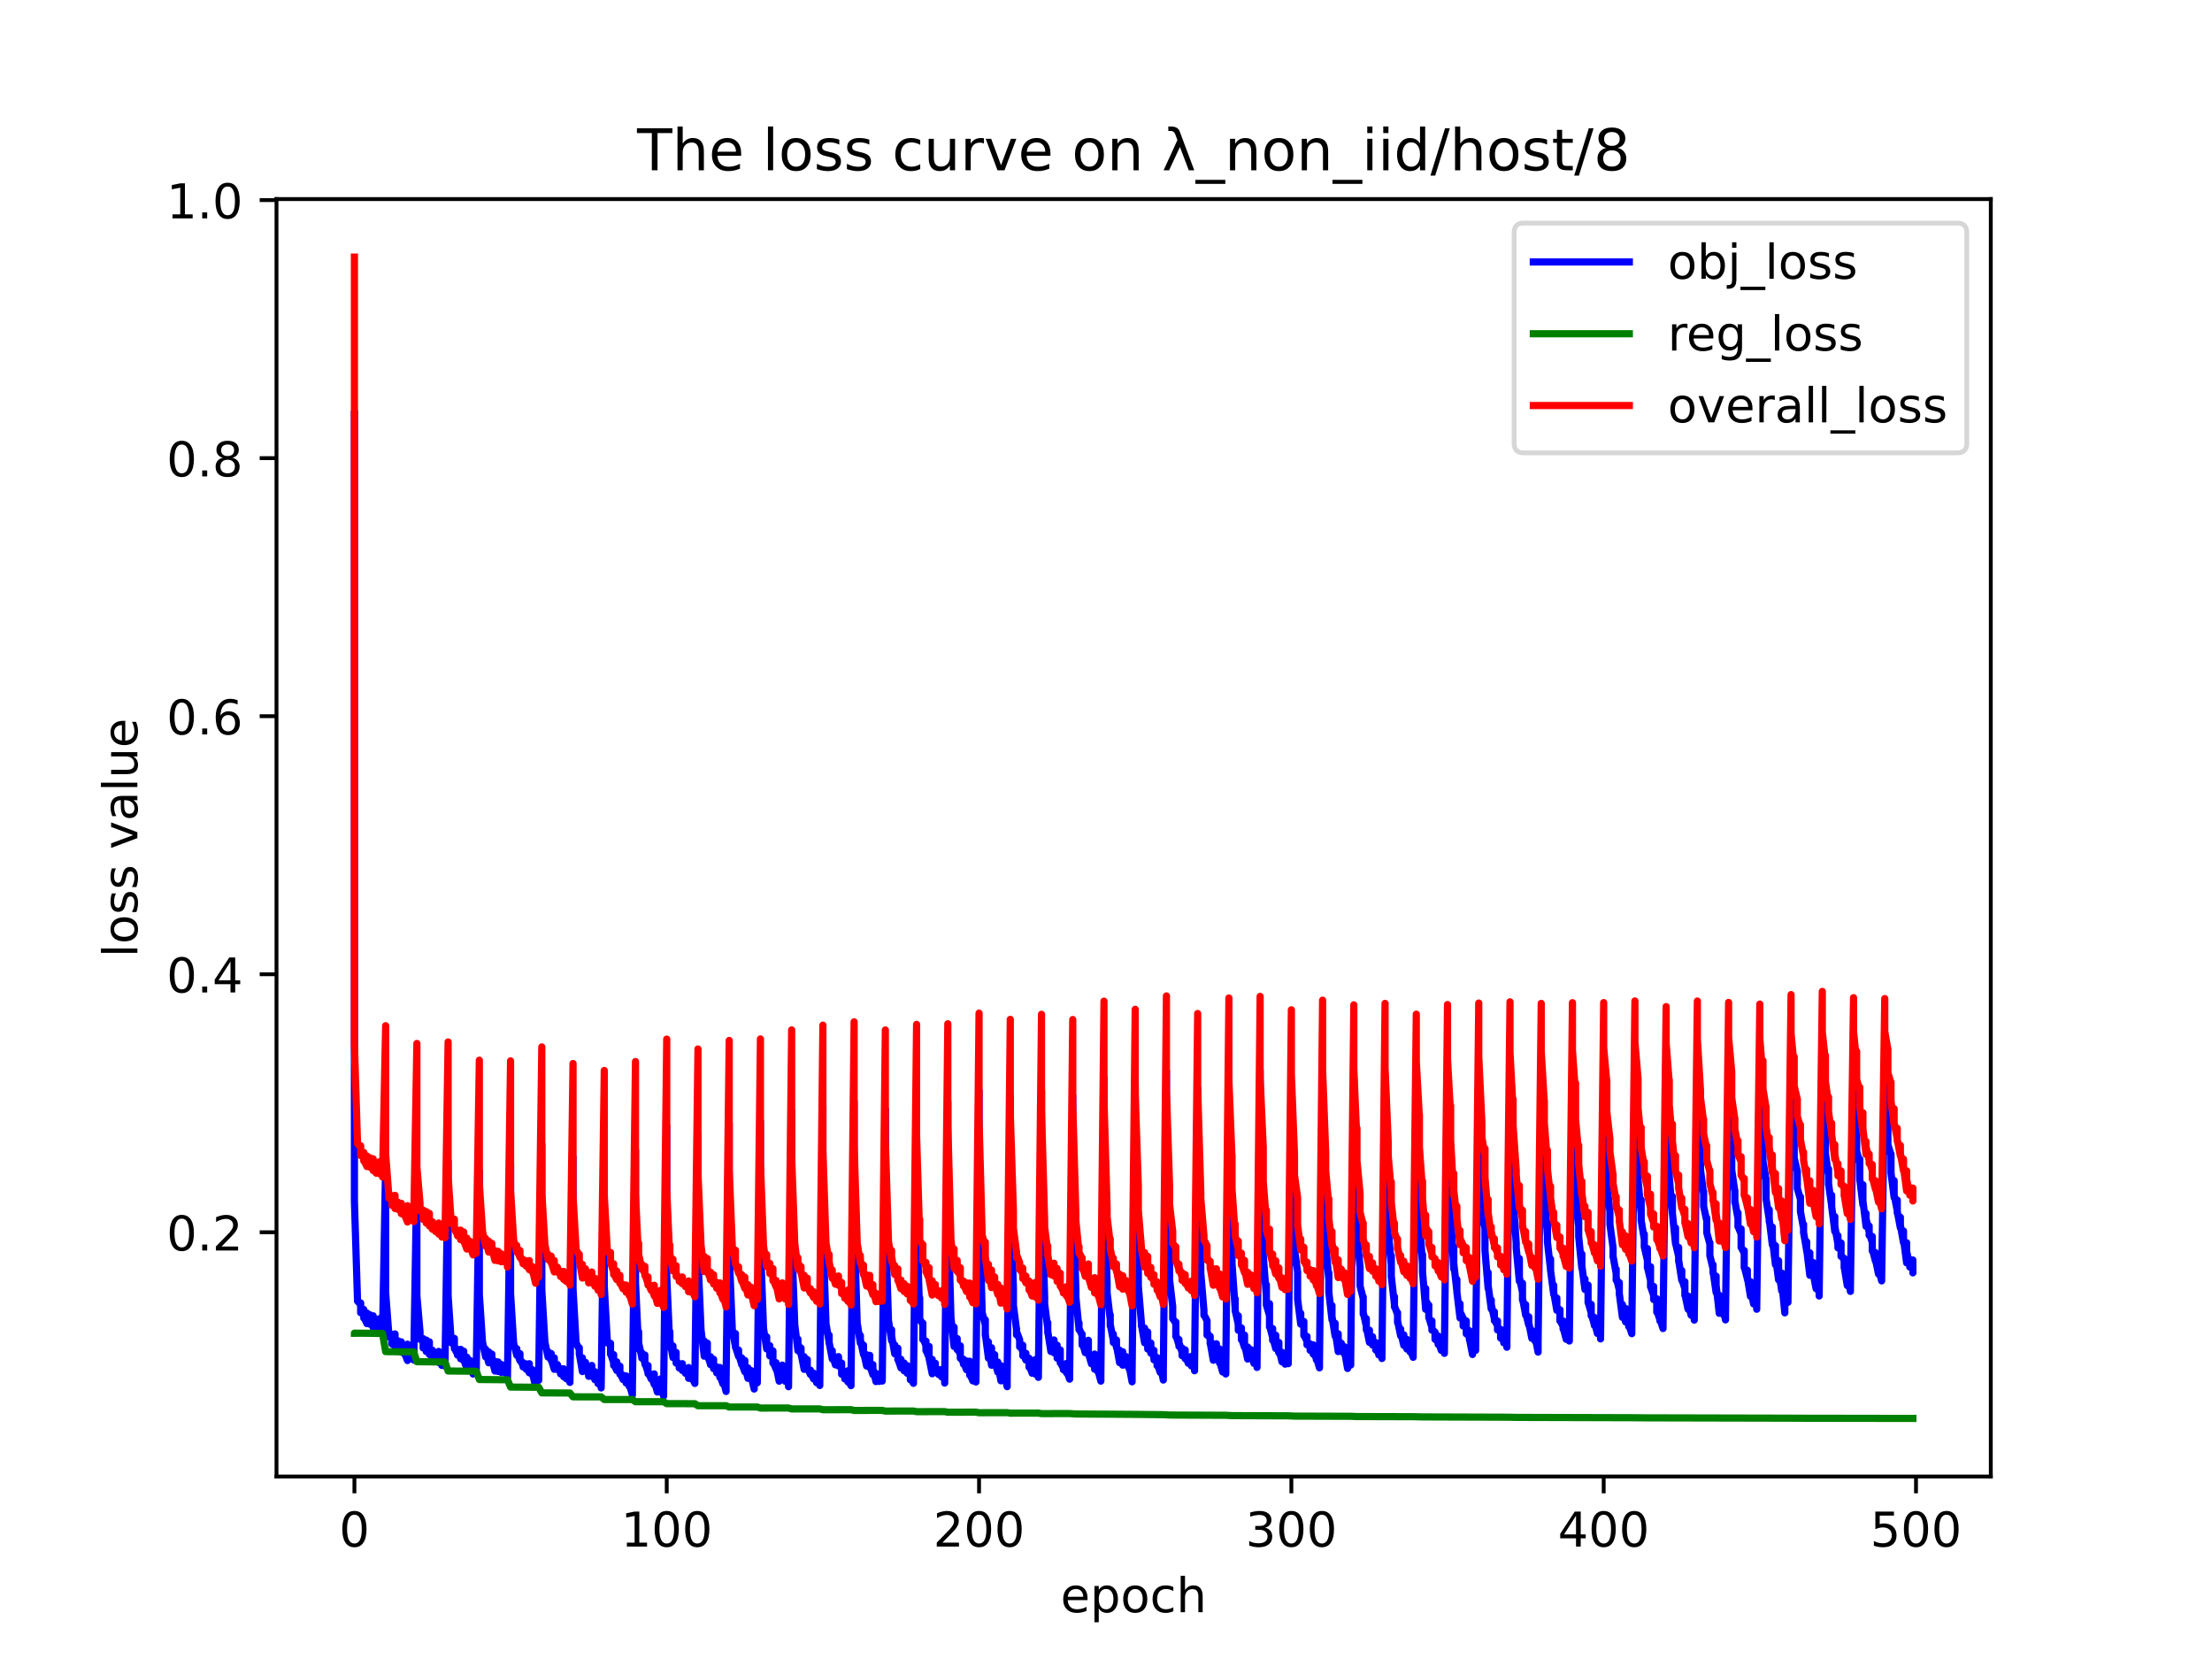<?xml version="1.0" encoding="utf-8" standalone="no"?>
<!DOCTYPE svg PUBLIC "-//W3C//DTD SVG 1.1//EN"
  "http://www.w3.org/Graphics/SVG/1.1/DTD/svg11.dtd">
<!-- Created with matplotlib (https://matplotlib.org/) -->
<svg height="345.6pt" version="1.1" viewBox="0 0 460.8 345.6" width="460.8pt" xmlns="http://www.w3.org/2000/svg" xmlns:xlink="http://www.w3.org/1999/xlink">
 <defs>
  <style type="text/css">*{stroke-linecap:butt;stroke-linejoin:round;}</style>
 </defs>
 <g id="figure_1">
  <g id="patch_1">
   <path d="M 0 345.6 
L 460.8 345.6 
L 460.8 0 
L 0 0 
z
" style="fill:#ffffff;"/>
  </g>
  <g id="axes_1">
   <g id="patch_2">
    <path d="M 57.6 307.584 
L 414.72 307.584 
L 414.72 41.472 
L 57.6 41.472 
z
" style="fill:#ffffff;"/>
   </g>
   <g id="matplotlib.axis_1">
    <g id="xtick_1">
     <g id="line2d_1">
      <defs>
       <path d="M 0 0 
L 0 3.5 
" id="md62801706c" style="stroke:#000000;stroke-width:0.8;"/>
      </defs>
      <g>
       <use style="stroke:#000000;stroke-width:0.8;" x="73.833" xlink:href="#md62801706c" y="307.584"/>
      </g>
     </g>
     <g id="text_1">
      <!-- 0 -->
      <g transform="translate(70.651 322.182)scale(0.1 -0.1)">
       <defs>
        <path d="M 31.781 66.406 
Q 24.172 66.406 20.328 58.906 
Q 16.5 51.422 16.5 36.375 
Q 16.5 21.391 20.328 13.891 
Q 24.172 6.391 31.781 6.391 
Q 39.453 6.391 43.281 13.891 
Q 47.125 21.391 47.125 36.375 
Q 47.125 51.422 43.281 58.906 
Q 39.453 66.406 31.781 66.406 
z
M 31.781 74.219 
Q 44.047 74.219 50.516 64.516 
Q 56.984 54.828 56.984 36.375 
Q 56.984 17.969 50.516 8.266 
Q 44.047 -1.422 31.781 -1.422 
Q 19.531 -1.422 13.062 8.266 
Q 6.594 17.969 6.594 36.375 
Q 6.594 54.828 13.062 64.516 
Q 19.531 74.219 31.781 74.219 
z
" id="DejaVuSans-48"/>
       </defs>
       <use xlink:href="#DejaVuSans-48"/>
      </g>
     </g>
    </g>
    <g id="xtick_2">
     <g id="line2d_2">
      <g>
       <use style="stroke:#000000;stroke-width:0.8;" x="138.894" xlink:href="#md62801706c" y="307.584"/>
      </g>
     </g>
     <g id="text_2">
      <!-- 100 -->
      <g transform="translate(129.35 322.182)scale(0.1 -0.1)">
       <defs>
        <path d="M 12.406 8.297 
L 28.516 8.297 
L 28.516 63.922 
L 10.984 60.406 
L 10.984 69.391 
L 28.422 72.906 
L 38.281 72.906 
L 38.281 8.297 
L 54.391 8.297 
L 54.391 0 
L 12.406 0 
z
" id="DejaVuSans-49"/>
       </defs>
       <use xlink:href="#DejaVuSans-49"/>
       <use x="63.623" xlink:href="#DejaVuSans-48"/>
       <use x="127.246" xlink:href="#DejaVuSans-48"/>
      </g>
     </g>
    </g>
    <g id="xtick_3">
     <g id="line2d_3">
      <g>
       <use style="stroke:#000000;stroke-width:0.8;" x="203.955" xlink:href="#md62801706c" y="307.584"/>
      </g>
     </g>
     <g id="text_3">
      <!-- 200 -->
      <g transform="translate(194.411 322.182)scale(0.1 -0.1)">
       <defs>
        <path d="M 19.188 8.297 
L 53.609 8.297 
L 53.609 0 
L 7.328 0 
L 7.328 8.297 
Q 12.938 14.109 22.625 23.891 
Q 32.328 33.688 34.812 36.531 
Q 39.547 41.844 41.422 45.531 
Q 43.312 49.219 43.312 52.781 
Q 43.312 58.594 39.234 62.25 
Q 35.156 65.922 28.609 65.922 
Q 23.969 65.922 18.812 64.312 
Q 13.672 62.703 7.812 59.422 
L 7.812 69.391 
Q 13.766 71.781 18.938 73 
Q 24.125 74.219 28.422 74.219 
Q 39.75 74.219 46.484 68.547 
Q 53.219 62.891 53.219 53.422 
Q 53.219 48.922 51.531 44.891 
Q 49.859 40.875 45.406 35.406 
Q 44.188 33.984 37.641 27.219 
Q 31.109 20.453 19.188 8.297 
z
" id="DejaVuSans-50"/>
       </defs>
       <use xlink:href="#DejaVuSans-50"/>
       <use x="63.623" xlink:href="#DejaVuSans-48"/>
       <use x="127.246" xlink:href="#DejaVuSans-48"/>
      </g>
     </g>
    </g>
    <g id="xtick_4">
     <g id="line2d_4">
      <g>
       <use style="stroke:#000000;stroke-width:0.8;" x="269.016" xlink:href="#md62801706c" y="307.584"/>
      </g>
     </g>
     <g id="text_4">
      <!-- 300 -->
      <g transform="translate(259.472 322.182)scale(0.1 -0.1)">
       <defs>
        <path d="M 40.578 39.312 
Q 47.656 37.797 51.625 33 
Q 55.609 28.219 55.609 21.188 
Q 55.609 10.406 48.188 4.484 
Q 40.766 -1.422 27.094 -1.422 
Q 22.516 -1.422 17.656 -0.516 
Q 12.797 0.391 7.625 2.203 
L 7.625 11.719 
Q 11.719 9.328 16.594 8.109 
Q 21.484 6.891 26.812 6.891 
Q 36.078 6.891 40.938 10.547 
Q 45.797 14.203 45.797 21.188 
Q 45.797 27.641 41.281 31.266 
Q 36.766 34.906 28.719 34.906 
L 20.219 34.906 
L 20.219 43.016 
L 29.109 43.016 
Q 36.375 43.016 40.234 45.922 
Q 44.094 48.828 44.094 54.297 
Q 44.094 59.906 40.109 62.906 
Q 36.141 65.922 28.719 65.922 
Q 24.656 65.922 20.016 65.031 
Q 15.375 64.156 9.812 62.312 
L 9.812 71.094 
Q 15.438 72.656 20.344 73.438 
Q 25.25 74.219 29.594 74.219 
Q 40.828 74.219 47.359 69.109 
Q 53.906 64.016 53.906 55.328 
Q 53.906 49.266 50.438 45.094 
Q 46.969 40.922 40.578 39.312 
z
" id="DejaVuSans-51"/>
       </defs>
       <use xlink:href="#DejaVuSans-51"/>
       <use x="63.623" xlink:href="#DejaVuSans-48"/>
       <use x="127.246" xlink:href="#DejaVuSans-48"/>
      </g>
     </g>
    </g>
    <g id="xtick_5">
     <g id="line2d_5">
      <g>
       <use style="stroke:#000000;stroke-width:0.8;" x="334.077" xlink:href="#md62801706c" y="307.584"/>
      </g>
     </g>
     <g id="text_5">
      <!-- 400 -->
      <g transform="translate(324.533 322.182)scale(0.1 -0.1)">
       <defs>
        <path d="M 37.797 64.312 
L 12.891 25.391 
L 37.797 25.391 
z
M 35.203 72.906 
L 47.609 72.906 
L 47.609 25.391 
L 58.016 25.391 
L 58.016 17.188 
L 47.609 17.188 
L 47.609 0 
L 37.797 0 
L 37.797 17.188 
L 4.891 17.188 
L 4.891 26.703 
z
" id="DejaVuSans-52"/>
       </defs>
       <use xlink:href="#DejaVuSans-52"/>
       <use x="63.623" xlink:href="#DejaVuSans-48"/>
       <use x="127.246" xlink:href="#DejaVuSans-48"/>
      </g>
     </g>
    </g>
    <g id="xtick_6">
     <g id="line2d_6">
      <g>
       <use style="stroke:#000000;stroke-width:0.8;" x="399.138" xlink:href="#md62801706c" y="307.584"/>
      </g>
     </g>
     <g id="text_6">
      <!-- 500 -->
      <g transform="translate(389.594 322.182)scale(0.1 -0.1)">
       <defs>
        <path d="M 10.797 72.906 
L 49.516 72.906 
L 49.516 64.594 
L 19.828 64.594 
L 19.828 46.734 
Q 21.969 47.469 24.109 47.828 
Q 26.266 48.188 28.422 48.188 
Q 40.625 48.188 47.75 41.5 
Q 54.891 34.812 54.891 23.391 
Q 54.891 11.625 47.562 5.094 
Q 40.234 -1.422 26.906 -1.422 
Q 22.312 -1.422 17.547 -0.641 
Q 12.797 0.141 7.719 1.703 
L 7.719 11.625 
Q 12.109 9.234 16.797 8.062 
Q 21.484 6.891 26.703 6.891 
Q 35.156 6.891 40.078 11.328 
Q 45.016 15.766 45.016 23.391 
Q 45.016 31 40.078 35.438 
Q 35.156 39.891 26.703 39.891 
Q 22.75 39.891 18.812 39.016 
Q 14.891 38.141 10.797 36.281 
z
" id="DejaVuSans-53"/>
       </defs>
       <use xlink:href="#DejaVuSans-53"/>
       <use x="63.623" xlink:href="#DejaVuSans-48"/>
       <use x="127.246" xlink:href="#DejaVuSans-48"/>
      </g>
     </g>
    </g>
    <g id="text_7">
     <!-- epoch -->
     <g transform="translate(220.932 335.861)scale(0.1 -0.1)">
      <defs>
       <path d="M 56.203 29.594 
L 56.203 25.203 
L 14.891 25.203 
Q 15.484 15.922 20.484 11.062 
Q 25.484 6.203 34.422 6.203 
Q 39.594 6.203 44.453 7.469 
Q 49.312 8.734 54.109 11.281 
L 54.109 2.781 
Q 49.266 0.734 44.188 -0.344 
Q 39.109 -1.422 33.891 -1.422 
Q 20.797 -1.422 13.156 6.188 
Q 5.516 13.812 5.516 26.812 
Q 5.516 40.234 12.766 48.109 
Q 20.016 56 32.328 56 
Q 43.359 56 49.781 48.891 
Q 56.203 41.797 56.203 29.594 
z
M 47.219 32.234 
Q 47.125 39.594 43.094 43.984 
Q 39.062 48.391 32.422 48.391 
Q 24.906 48.391 20.391 44.141 
Q 15.875 39.891 15.188 32.172 
z
" id="DejaVuSans-101"/>
       <path d="M 18.109 8.203 
L 18.109 -20.797 
L 9.078 -20.797 
L 9.078 54.688 
L 18.109 54.688 
L 18.109 46.391 
Q 20.953 51.266 25.266 53.625 
Q 29.594 56 35.594 56 
Q 45.562 56 51.781 48.094 
Q 58.016 40.188 58.016 27.297 
Q 58.016 14.406 51.781 6.484 
Q 45.562 -1.422 35.594 -1.422 
Q 29.594 -1.422 25.266 0.953 
Q 20.953 3.328 18.109 8.203 
z
M 48.688 27.297 
Q 48.688 37.203 44.609 42.844 
Q 40.531 48.484 33.406 48.484 
Q 26.266 48.484 22.188 42.844 
Q 18.109 37.203 18.109 27.297 
Q 18.109 17.391 22.188 11.75 
Q 26.266 6.109 33.406 6.109 
Q 40.531 6.109 44.609 11.75 
Q 48.688 17.391 48.688 27.297 
z
" id="DejaVuSans-112"/>
       <path d="M 30.609 48.391 
Q 23.391 48.391 19.188 42.75 
Q 14.984 37.109 14.984 27.297 
Q 14.984 17.484 19.156 11.844 
Q 23.344 6.203 30.609 6.203 
Q 37.797 6.203 41.984 11.859 
Q 46.188 17.531 46.188 27.297 
Q 46.188 37.016 41.984 42.703 
Q 37.797 48.391 30.609 48.391 
z
M 30.609 56 
Q 42.328 56 49.016 48.375 
Q 55.719 40.766 55.719 27.297 
Q 55.719 13.875 49.016 6.219 
Q 42.328 -1.422 30.609 -1.422 
Q 18.844 -1.422 12.172 6.219 
Q 5.516 13.875 5.516 27.297 
Q 5.516 40.766 12.172 48.375 
Q 18.844 56 30.609 56 
z
" id="DejaVuSans-111"/>
       <path d="M 48.781 52.594 
L 48.781 44.188 
Q 44.969 46.297 41.141 47.344 
Q 37.312 48.391 33.406 48.391 
Q 24.656 48.391 19.812 42.844 
Q 14.984 37.312 14.984 27.297 
Q 14.984 17.281 19.812 11.734 
Q 24.656 6.203 33.406 6.203 
Q 37.312 6.203 41.141 7.25 
Q 44.969 8.297 48.781 10.406 
L 48.781 2.094 
Q 45.016 0.344 40.984 -0.531 
Q 36.969 -1.422 32.422 -1.422 
Q 20.062 -1.422 12.781 6.344 
Q 5.516 14.109 5.516 27.297 
Q 5.516 40.672 12.859 48.328 
Q 20.219 56 33.016 56 
Q 37.156 56 41.109 55.141 
Q 45.062 54.297 48.781 52.594 
z
" id="DejaVuSans-99"/>
       <path d="M 54.891 33.016 
L 54.891 0 
L 45.906 0 
L 45.906 32.719 
Q 45.906 40.484 42.875 44.328 
Q 39.844 48.188 33.797 48.188 
Q 26.516 48.188 22.312 43.547 
Q 18.109 38.922 18.109 30.906 
L 18.109 0 
L 9.078 0 
L 9.078 75.984 
L 18.109 75.984 
L 18.109 46.188 
Q 21.344 51.125 25.703 53.562 
Q 30.078 56 35.797 56 
Q 45.219 56 50.047 50.172 
Q 54.891 44.344 54.891 33.016 
z
" id="DejaVuSans-104"/>
      </defs>
      <use xlink:href="#DejaVuSans-101"/>
      <use x="61.523" xlink:href="#DejaVuSans-112"/>
      <use x="125" xlink:href="#DejaVuSans-111"/>
      <use x="186.182" xlink:href="#DejaVuSans-99"/>
      <use x="241.162" xlink:href="#DejaVuSans-104"/>
     </g>
    </g>
   </g>
   <g id="matplotlib.axis_2">
    <g id="ytick_1">
     <g id="line2d_7">
      <defs>
       <path d="M 0 0 
L -3.5 0 
" id="m9f8ecb90ef" style="stroke:#000000;stroke-width:0.8;"/>
      </defs>
      <g>
       <use style="stroke:#000000;stroke-width:0.8;" x="57.6" xlink:href="#m9f8ecb90ef" y="256.704"/>
      </g>
     </g>
     <g id="text_8">
      <!-- 0.2 -->
      <g transform="translate(34.697 260.503)scale(0.1 -0.1)">
       <defs>
        <path d="M 10.688 12.406 
L 21 12.406 
L 21 0 
L 10.688 0 
z
" id="DejaVuSans-46"/>
       </defs>
       <use xlink:href="#DejaVuSans-48"/>
       <use x="63.623" xlink:href="#DejaVuSans-46"/>
       <use x="95.41" xlink:href="#DejaVuSans-50"/>
      </g>
     </g>
    </g>
    <g id="ytick_2">
     <g id="line2d_8">
      <g>
       <use style="stroke:#000000;stroke-width:0.8;" x="57.6" xlink:href="#m9f8ecb90ef" y="202.95"/>
      </g>
     </g>
     <g id="text_9">
      <!-- 0.4 -->
      <g transform="translate(34.697 206.749)scale(0.1 -0.1)">
       <use xlink:href="#DejaVuSans-48"/>
       <use x="63.623" xlink:href="#DejaVuSans-46"/>
       <use x="95.41" xlink:href="#DejaVuSans-52"/>
      </g>
     </g>
    </g>
    <g id="ytick_3">
     <g id="line2d_9">
      <g>
       <use style="stroke:#000000;stroke-width:0.8;" x="57.6" xlink:href="#m9f8ecb90ef" y="149.196"/>
      </g>
     </g>
     <g id="text_10">
      <!-- 0.6 -->
      <g transform="translate(34.697 152.995)scale(0.1 -0.1)">
       <defs>
        <path d="M 33.016 40.375 
Q 26.375 40.375 22.484 35.828 
Q 18.609 31.297 18.609 23.391 
Q 18.609 15.531 22.484 10.953 
Q 26.375 6.391 33.016 6.391 
Q 39.656 6.391 43.531 10.953 
Q 47.406 15.531 47.406 23.391 
Q 47.406 31.297 43.531 35.828 
Q 39.656 40.375 33.016 40.375 
z
M 52.594 71.297 
L 52.594 62.312 
Q 48.875 64.062 45.094 64.984 
Q 41.312 65.922 37.594 65.922 
Q 27.828 65.922 22.672 59.328 
Q 17.531 52.734 16.797 39.406 
Q 19.672 43.656 24.016 45.922 
Q 28.375 48.188 33.594 48.188 
Q 44.578 48.188 50.953 41.516 
Q 57.328 34.859 57.328 23.391 
Q 57.328 12.156 50.688 5.359 
Q 44.047 -1.422 33.016 -1.422 
Q 20.359 -1.422 13.672 8.266 
Q 6.984 17.969 6.984 36.375 
Q 6.984 53.656 15.188 63.938 
Q 23.391 74.219 37.203 74.219 
Q 40.922 74.219 44.703 73.484 
Q 48.484 72.75 52.594 71.297 
z
" id="DejaVuSans-54"/>
       </defs>
       <use xlink:href="#DejaVuSans-48"/>
       <use x="63.623" xlink:href="#DejaVuSans-46"/>
       <use x="95.41" xlink:href="#DejaVuSans-54"/>
      </g>
     </g>
    </g>
    <g id="ytick_4">
     <g id="line2d_10">
      <g>
       <use style="stroke:#000000;stroke-width:0.8;" x="57.6" xlink:href="#m9f8ecb90ef" y="95.442"/>
      </g>
     </g>
     <g id="text_11">
      <!-- 0.8 -->
      <g transform="translate(34.697 99.241)scale(0.1 -0.1)">
       <defs>
        <path d="M 31.781 34.625 
Q 24.75 34.625 20.719 30.859 
Q 16.703 27.094 16.703 20.516 
Q 16.703 13.922 20.719 10.156 
Q 24.75 6.391 31.781 6.391 
Q 38.812 6.391 42.859 10.172 
Q 46.922 13.969 46.922 20.516 
Q 46.922 27.094 42.891 30.859 
Q 38.875 34.625 31.781 34.625 
z
M 21.922 38.812 
Q 15.578 40.375 12.031 44.719 
Q 8.5 49.078 8.5 55.328 
Q 8.5 64.062 14.719 69.141 
Q 20.953 74.219 31.781 74.219 
Q 42.672 74.219 48.875 69.141 
Q 55.078 64.062 55.078 55.328 
Q 55.078 49.078 51.531 44.719 
Q 48 40.375 41.703 38.812 
Q 48.828 37.156 52.797 32.312 
Q 56.781 27.484 56.781 20.516 
Q 56.781 9.906 50.312 4.234 
Q 43.844 -1.422 31.781 -1.422 
Q 19.734 -1.422 13.25 4.234 
Q 6.781 9.906 6.781 20.516 
Q 6.781 27.484 10.781 32.312 
Q 14.797 37.156 21.922 38.812 
z
M 18.312 54.391 
Q 18.312 48.734 21.844 45.562 
Q 25.391 42.391 31.781 42.391 
Q 38.141 42.391 41.719 45.562 
Q 45.312 48.734 45.312 54.391 
Q 45.312 60.062 41.719 63.234 
Q 38.141 66.406 31.781 66.406 
Q 25.391 66.406 21.844 63.234 
Q 18.312 60.062 18.312 54.391 
z
" id="DejaVuSans-56"/>
       </defs>
       <use xlink:href="#DejaVuSans-48"/>
       <use x="63.623" xlink:href="#DejaVuSans-46"/>
       <use x="95.41" xlink:href="#DejaVuSans-56"/>
      </g>
     </g>
    </g>
    <g id="ytick_5">
     <g id="line2d_11">
      <g>
       <use style="stroke:#000000;stroke-width:0.8;" x="57.6" xlink:href="#m9f8ecb90ef" y="41.687"/>
      </g>
     </g>
     <g id="text_12">
      <!-- 1.0 -->
      <g transform="translate(34.697 45.487)scale(0.1 -0.1)">
       <use xlink:href="#DejaVuSans-49"/>
       <use x="63.623" xlink:href="#DejaVuSans-46"/>
       <use x="95.41" xlink:href="#DejaVuSans-48"/>
      </g>
     </g>
    </g>
    <g id="text_13">
     <!-- loss value -->
     <g transform="translate(28.617 199.433)rotate(-90)scale(0.1 -0.1)">
      <defs>
       <path d="M 9.422 75.984 
L 18.406 75.984 
L 18.406 0 
L 9.422 0 
z
" id="DejaVuSans-108"/>
       <path d="M 44.281 53.078 
L 44.281 44.578 
Q 40.484 46.531 36.375 47.5 
Q 32.281 48.484 27.875 48.484 
Q 21.188 48.484 17.844 46.438 
Q 14.5 44.391 14.5 40.281 
Q 14.5 37.156 16.891 35.375 
Q 19.281 33.594 26.516 31.984 
L 29.594 31.297 
Q 39.156 29.25 43.188 25.516 
Q 47.219 21.781 47.219 15.094 
Q 47.219 7.469 41.188 3.016 
Q 35.156 -1.422 24.609 -1.422 
Q 20.219 -1.422 15.453 -0.562 
Q 10.688 0.297 5.422 2 
L 5.422 11.281 
Q 10.406 8.688 15.234 7.391 
Q 20.062 6.109 24.812 6.109 
Q 31.156 6.109 34.562 8.281 
Q 37.984 10.453 37.984 14.406 
Q 37.984 18.062 35.516 20.016 
Q 33.062 21.969 24.703 23.781 
L 21.578 24.516 
Q 13.234 26.266 9.516 29.906 
Q 5.812 33.547 5.812 39.891 
Q 5.812 47.609 11.281 51.797 
Q 16.75 56 26.812 56 
Q 31.781 56 36.172 55.266 
Q 40.578 54.547 44.281 53.078 
z
" id="DejaVuSans-115"/>
       <path id="DejaVuSans-32"/>
       <path d="M 2.984 54.688 
L 12.5 54.688 
L 29.594 8.797 
L 46.688 54.688 
L 56.203 54.688 
L 35.688 0 
L 23.484 0 
z
" id="DejaVuSans-118"/>
       <path d="M 34.281 27.484 
Q 23.391 27.484 19.188 25 
Q 14.984 22.516 14.984 16.5 
Q 14.984 11.719 18.141 8.906 
Q 21.297 6.109 26.703 6.109 
Q 34.188 6.109 38.703 11.406 
Q 43.219 16.703 43.219 25.484 
L 43.219 27.484 
z
M 52.203 31.203 
L 52.203 0 
L 43.219 0 
L 43.219 8.297 
Q 40.141 3.328 35.547 0.953 
Q 30.953 -1.422 24.312 -1.422 
Q 15.922 -1.422 10.953 3.297 
Q 6 8.016 6 15.922 
Q 6 25.141 12.172 29.828 
Q 18.359 34.516 30.609 34.516 
L 43.219 34.516 
L 43.219 35.406 
Q 43.219 41.609 39.141 45 
Q 35.062 48.391 27.688 48.391 
Q 23 48.391 18.547 47.266 
Q 14.109 46.141 10.016 43.891 
L 10.016 52.203 
Q 14.938 54.109 19.578 55.047 
Q 24.219 56 28.609 56 
Q 40.484 56 46.344 49.844 
Q 52.203 43.703 52.203 31.203 
z
" id="DejaVuSans-97"/>
       <path d="M 8.5 21.578 
L 8.5 54.688 
L 17.484 54.688 
L 17.484 21.922 
Q 17.484 14.156 20.5 10.266 
Q 23.531 6.391 29.594 6.391 
Q 36.859 6.391 41.078 11.031 
Q 45.312 15.672 45.312 23.688 
L 45.312 54.688 
L 54.297 54.688 
L 54.297 0 
L 45.312 0 
L 45.312 8.406 
Q 42.047 3.422 37.719 1 
Q 33.406 -1.422 27.688 -1.422 
Q 18.266 -1.422 13.375 4.438 
Q 8.5 10.297 8.5 21.578 
z
M 31.109 56 
z
" id="DejaVuSans-117"/>
      </defs>
      <use xlink:href="#DejaVuSans-108"/>
      <use x="27.783" xlink:href="#DejaVuSans-111"/>
      <use x="88.965" xlink:href="#DejaVuSans-115"/>
      <use x="141.064" xlink:href="#DejaVuSans-115"/>
      <use x="193.164" xlink:href="#DejaVuSans-32"/>
      <use x="224.951" xlink:href="#DejaVuSans-118"/>
      <use x="284.131" xlink:href="#DejaVuSans-97"/>
      <use x="345.41" xlink:href="#DejaVuSans-108"/>
      <use x="373.193" xlink:href="#DejaVuSans-117"/>
      <use x="436.572" xlink:href="#DejaVuSans-101"/>
     </g>
    </g>
   </g>
   <g id="line2d_12">
    <path clip-path="url(#pb26a4582ce)" d="M 73.833 86.279 
L 73.833 250.275 
L 74.483 271.057 
L 74.483 270.997 
L 75.134 271.803 
L 75.134 273.467 
L 75.134 271.424 
L 75.134 273.339 
L 75.785 273.753 
L 75.785 272.795 
L 75.785 274.589 
L 75.785 274.33 
L 76.435 275.733 
L 76.435 273.528 
L 76.435 275.204 
L 77.086 275.715 
L 77.086 273.905 
L 77.086 275.868 
L 77.086 275.771 
L 77.736 275.952 
L 77.736 274.103 
L 77.736 276.549 
L 77.736 276.367 
L 78.387 276.482 
L 78.387 275.173 
L 78.387 277.088 
L 78.387 276.768 
L 79.038 275.058 
L 79.038 274.706 
L 79.038 277.178 
L 79.038 276.938 
L 79.688 277.179 
L 79.688 275.856 
L 79.688 277.873 
L 79.688 277.648 
L 80.339 242.575 
L 80.339 247.695 
L 80.339 269.281 
L 80.989 277.825 
L 80.989 277.746 
L 80.989 278.487 
L 80.989 278.217 
L 81.64 279.022 
L 81.64 277.952 
L 81.64 279.973 
L 81.64 279.421 
L 82.291 280.167 
L 82.291 277.881 
L 82.291 280.629 
L 82.291 280.331 
L 82.941 280.697 
L 82.941 279.319 
L 82.941 280.81 
L 82.941 280.609 
L 83.592 280.079 
L 83.592 279.525 
L 83.592 281.67 
L 83.592 281.318 
L 84.242 281.119 
L 84.242 280.356 
L 84.242 282.055 
L 84.242 281.746 
L 84.893 283.422 
L 84.893 280.013 
L 84.893 281.609 
L 85.544 282.609 
L 85.544 281.188 
L 85.544 282.612 
L 85.544 282.237 
L 86.194 282.264 
L 86.194 281.803 
L 86.194 283.316 
L 86.194 282.974 
L 86.845 244.166 
L 86.845 250.346 
L 86.845 269.892 
L 87.496 277.436 
L 87.496 279.015 
L 87.496 278.958 
L 88.146 278.858 
L 88.146 278.88 
L 88.146 280.811 
L 88.146 280.487 
L 88.797 279.679 
L 88.797 279.163 
L 88.797 281.557 
L 88.797 281.395 
L 89.447 280.671 
L 89.447 279.528 
L 89.447 282.155 
L 89.447 281.823 
L 90.098 282.83 
L 90.098 281.284 
L 90.098 282.84 
L 90.098 282.553 
L 90.749 282.387 
L 90.749 281.981 
L 90.749 283.311 
L 90.749 283.144 
L 91.399 282.248 
L 91.399 281.525 
L 91.399 283.829 
L 91.399 283.506 
L 92.05 284.123 
L 92.05 282.954 
L 92.05 284.44 
L 92.05 284.133 
L 92.7 284.175 
L 92.7 282.54 
L 92.7 284.581 
L 92.7 284.435 
L 93.351 241.909 
L 93.351 248.399 
L 93.351 269.928 
L 94.002 279.641 
L 94.002 279.721 
L 94.002 279.527 
L 94.002 279.59 
L 94.652 280.232 
L 94.652 278.81 
L 94.652 280.955 
L 94.652 280.867 
L 95.303 282.065 
L 95.303 281.093 
L 95.303 282.286 
L 95.303 281.897 
L 95.953 282.137 
L 95.953 281.088 
L 95.953 283.059 
L 95.953 282.6 
L 96.604 283.418 
L 96.604 281.473 
L 96.604 283.47 
L 96.604 283.281 
L 97.255 285.014 
L 97.255 282.736 
L 97.255 283.912 
L 97.905 284.214 
L 97.905 283.405 
L 97.905 284.774 
L 97.905 284.365 
L 98.556 286.232 
L 98.556 284.379 
L 98.556 285.283 
L 99.207 285.715 
L 99.207 284.331 
L 99.207 285.874 
L 99.207 285.624 
L 99.857 243.94 
L 99.857 248.43 
L 99.857 269.664 
L 100.508 279.451 
L 100.508 279.573 
L 100.508 279.511 
L 101.158 282.653 
L 101.158 281.047 
L 101.158 281.384 
L 101.809 283.898 
L 101.809 281.627 
L 101.809 282.703 
L 102.46 283.752 
L 102.46 282.074 
L 102.46 283.084 
L 103.11 285.613 
L 103.11 283.574 
L 103.11 283.974 
L 103.761 285.702 
L 103.761 283.714 
L 103.761 284.971 
L 104.411 285.884 
L 104.411 284.23 
L 104.411 285.073 
L 105.062 285.653 
L 105.062 284.442 
L 105.062 285.912 
L 105.062 285.7 
L 105.713 285.973 
L 105.713 285.599 
L 105.713 286.977 
L 105.713 286.795 
L 106.363 242.503 
L 106.363 247.677 
L 106.363 269.46 
L 107.014 280.077 
L 107.014 279.883 
L 107.664 282.336 
L 107.664 280.963 
L 107.664 281.689 
L 108.315 283.465 
L 108.315 281.985 
L 108.315 283.015 
L 108.966 284.551 
L 108.966 283.853 
L 108.966 284.757 
L 108.966 284.147 
L 109.616 285.214 
L 109.616 284.123 
L 109.616 285.237 
L 109.616 284.877 
L 110.267 285.923 
L 110.267 284.086 
L 110.267 285.979 
L 110.267 285.413 
L 110.918 286.2 
L 110.918 285.328 
L 110.918 286.468 
L 110.918 286.002 
L 111.568 288.784 
L 111.568 286.762 
L 111.568 286.829 
L 112.219 287.493 
L 112.219 286.07 
L 112.219 287.541 
L 112.219 287.052 
L 112.869 238.391 
L 112.869 245.508 
L 112.869 268.666 
L 113.52 279.706 
L 113.52 279.601 
L 114.171 282.701 
L 114.171 281.585 
L 114.171 281.911 
L 114.821 283.38 
L 114.821 281.961 
L 114.821 283.16 
L 115.472 285.248 
L 115.472 282.867 
L 115.472 284.26 
L 116.122 284.424 
L 116.122 284.268 
L 116.122 285.291 
L 116.122 285.045 
L 116.773 285.828 
L 116.773 285.077 
L 116.773 286.204 
L 116.773 286.03 
L 117.424 285.206 
L 117.424 285.342 
L 117.424 286.797 
L 117.424 285.144 
L 117.424 286.727 
L 118.074 287.268 
L 118.074 285.444 
L 118.074 287.192 
L 118.725 287.59 
L 118.725 286.555 
L 118.725 287.981 
L 118.725 287.871 
L 119.375 241.018 
L 119.375 248.512 
L 119.375 268.53 
L 120.026 280.015 
L 120.026 279.786 
L 120.677 281.091 
L 120.677 280.764 
L 120.677 282.083 
L 120.677 281.995 
L 121.327 285.721 
L 121.327 282.865 
L 121.327 283.354 
L 121.978 284.841 
L 121.978 283.806 
L 121.978 284.948 
L 121.978 284.525 
L 122.629 286.438 
L 122.629 286.159 
L 122.629 286.71 
L 122.629 285.915 
L 122.629 285.95 
L 123.279 285.403 
L 123.279 284.449 
L 123.279 286.732 
L 123.279 286.315 
L 123.93 285.744 
L 123.93 287.42 
L 123.93 287.11 
L 124.58 287.046 
L 124.58 286.402 
L 124.58 288.225 
L 124.58 288.058 
L 125.231 288.508 
L 125.231 287.44 
L 125.231 289.13 
L 125.231 288.973 
L 125.882 241.913 
L 125.882 248.147 
L 125.882 267.978 
L 126.532 279.739 
L 126.532 279.717 
L 127.183 280.166 
L 127.183 279.828 
L 127.183 282.106 
L 127.183 281.935 
L 127.833 283.85 
L 127.833 282.186 
L 127.833 284.441 
L 127.833 284.117 
L 128.484 285.495 
L 128.484 283.691 
L 128.484 284.744 
L 129.135 285.071 
L 129.135 284.587 
L 129.135 286.28 
L 129.135 285.982 
L 129.785 287.366 
L 129.785 286.466 
L 129.785 287.382 
L 129.785 286.974 
L 130.436 287.735 
L 130.436 286.622 
L 130.436 288.102 
L 130.436 287.962 
L 131.086 288.275 
L 131.086 287.448 
L 131.086 288.821 
L 131.086 288.315 
L 131.737 290.581 
L 131.737 288.867 
L 131.737 289.165 
L 132.388 239.591 
L 132.388 246.021 
L 132.388 267.268 
L 133.038 281.006 
L 133.038 277.41 
L 133.038 279.749 
L 133.689 282.668 
L 133.689 282.536 
L 133.689 281.823 
L 133.689 282.908 
L 133.689 282.252 
L 134.339 283.827 
L 134.339 282.268 
L 134.339 284.185 
L 134.339 283.868 
L 134.99 285.883 
L 134.99 284.454 
L 134.99 286.174 
L 134.99 285.723 
L 135.641 287.249 
L 135.641 286.269 
L 135.641 286.473 
L 136.291 288.407 
L 136.291 286.21 
L 136.291 287.637 
L 136.942 289.989 
L 136.942 287.792 
L 136.942 288.282 
L 137.593 287.263 
L 137.593 289.199 
L 137.593 289.12 
L 138.243 290.825 
L 138.243 288.724 
L 138.243 289.79 
L 138.894 234.516 
L 138.894 242.92 
L 138.894 265.908 
L 139.544 280.693 
L 139.544 277.416 
L 139.544 279.22 
L 140.195 282.806 
L 140.195 280.39 
L 140.195 281.947 
L 140.846 282.215 
L 140.846 281.723 
L 140.846 283.954 
L 140.846 283.439 
L 141.496 284.218 
L 141.496 284.975 
L 141.496 284.394 
L 142.147 285.494 
L 142.147 284.077 
L 142.147 284.85 
L 142.797 285.747 
L 142.797 285.13 
L 142.797 286.09 
L 142.797 285.76 
L 143.448 284.885 
L 143.448 287.122 
L 143.448 286.592 
L 144.099 286.526 
L 144.099 285.527 
L 144.099 287.278 
L 144.099 286.75 
L 144.749 288.195 
L 144.749 286.942 
L 144.749 287.746 
L 145.4 236.142 
L 145.4 244.719 
L 145.4 262.01 
L 146.05 277.286 
L 146.05 277.135 
L 146.701 282.516 
L 146.701 279.346 
L 146.701 280.748 
L 147.352 279.795 
L 147.352 282.354 
L 147.352 282.295 
L 148.002 284.108 
L 148.002 282.622 
L 148.002 284.271 
L 148.002 283.784 
L 148.653 283.393 
L 148.653 283.168 
L 148.653 285.116 
L 148.653 284.691 
L 149.304 285.36 
L 149.304 284.747 
L 149.304 285.998 
L 149.304 285.708 
L 149.954 284.863 
L 149.954 286.931 
L 149.954 286.473 
L 150.605 288.299 
L 150.605 287.194 
L 150.605 287.277 
L 151.255 289.87 
L 151.255 286.932 
L 151.255 288.029 
L 151.906 234.095 
L 151.906 244.43 
L 151.906 260.991 
L 152.557 277.087 
L 152.557 276.99 
L 153.207 280.483 
L 153.207 277.801 
L 153.207 280.658 
L 153.207 280.538 
L 153.858 282.55 
L 153.858 281.24 
L 153.858 282.579 
L 153.858 282.042 
L 154.508 284.209 
L 154.508 282.866 
L 154.508 284.267 
L 154.508 283.996 
L 155.159 285.757 
L 155.159 283.402 
L 155.159 284.598 
L 155.81 287.131 
L 155.81 284.956 
L 155.81 285.937 
L 156.46 286.618 
L 156.46 285.509 
L 156.46 286.979 
L 156.46 286.588 
L 157.111 289.36 
L 157.111 285.995 
L 157.111 287.182 
L 157.761 286.363 
L 157.761 285.233 
L 157.761 288.07 
L 157.761 287.98 
L 158.412 233.566 
L 158.412 242.806 
L 158.412 259.363 
L 159.063 276.912 
L 159.063 276.759 
L 159.713 281.009 
L 159.713 278.487 
L 159.713 280.271 
L 160.364 281.338 
L 160.364 280.329 
L 160.364 282.452 
L 160.364 282.051 
L 161.015 281.729 
L 161.015 281.405 
L 161.015 283.956 
L 161.015 283.589 
L 161.665 285.211 
L 161.665 283.873 
L 161.665 284.561 
L 162.316 287.724 
L 162.316 285.266 
L 162.316 285.846 
L 162.966 286.422 
L 162.966 284.38 
L 162.966 287.003 
L 162.966 286.66 
L 163.617 287.57 
L 163.617 286.571 
L 163.617 287.771 
L 163.617 287.378 
L 164.268 288.024 
L 164.268 287.531 
L 164.268 288.875 
L 164.268 288.447 
L 164.918 231.501 
L 164.918 240.891 
L 164.918 257.903 
L 165.569 276.078 
L 165.569 275.991 
L 166.219 281.372 
L 166.219 278.96 
L 166.219 279.924 
L 166.87 281.376 
L 166.87 280.822 
L 166.87 282.19 
L 166.87 281.937 
L 167.521 285.263 
L 167.521 282.622 
L 167.521 283.29 
L 168.171 285.267 
L 168.171 283.219 
L 168.171 285.343 
L 168.171 284.803 
L 168.822 286.328 
L 168.822 286.225 
L 168.822 285.424 
L 168.822 286.253 
L 168.822 285.834 
L 169.472 287.245 
L 169.472 286.046 
L 169.472 286.703 
L 170.123 287.948 
L 170.123 286.547 
L 170.123 288.046 
L 170.123 287.421 
L 170.774 288.289 
L 170.774 287.059 
L 170.774 288.621 
L 170.774 288.193 
L 171.424 230.341 
L 171.424 240.761 
L 171.424 256.41 
L 172.075 275.867 
L 172.075 275.76 
L 172.725 279.632 
L 172.725 278.127 
L 172.725 279.87 
L 172.725 279.638 
L 173.376 283.103 
L 173.376 281.367 
L 173.376 282.088 
L 174.027 284.32 
L 174.027 282.676 
L 174.027 283.171 
L 174.677 284.02 
L 174.677 282.608 
L 174.677 284.558 
L 174.677 284.361 
L 175.328 284.762 
L 175.328 283.951 
L 175.328 286.276 
L 175.328 286.088 
L 175.979 285.984 
L 175.979 286.059 
L 175.979 287.251 
L 175.979 286.741 
L 176.629 285.553 
L 176.629 287.877 
L 176.629 287.313 
L 177.28 288.658 
L 177.28 287.528 
L 177.28 288.011 
L 177.93 229.5 
L 177.93 238.648 
L 177.93 255.193 
L 178.581 275.898 
L 178.581 275.683 
L 179.232 279.797 
L 179.232 278.213 
L 179.232 279.085 
L 179.882 282.172 
L 179.882 280.2 
L 179.882 281.589 
L 180.533 284.57 
L 180.533 282.211 
L 180.533 283.234 
L 181.183 283.845 
L 181.183 282.334 
L 181.183 284.901 
L 181.183 284.363 
L 181.834 286.363 
L 181.834 284.262 
L 181.834 285.061 
L 182.485 287.813 
L 182.485 286.085 
L 182.485 286.57 
L 183.135 287.758 
L 183.135 286.476 
L 183.135 287.779 
L 183.135 287.226 
L 183.786 287.254 
L 183.786 285.767 
L 183.786 287.701 
L 183.786 287.558 
L 184.436 231.061 
L 184.436 240.046 
L 184.436 253.979 
L 185.087 275.171 
L 185.087 275.103 
L 185.738 279.301 
L 185.738 277.011 
L 185.738 278.327 
L 186.388 282.027 
L 186.388 280.17 
L 186.388 281.439 
L 187.039 281.622 
L 187.039 280.846 
L 187.039 283.256 
L 187.039 283.009 
L 187.69 284.982 
L 187.69 283.169 
L 187.69 283.71 
L 188.34 284.468 
L 188.34 283.936 
L 188.34 285.563 
L 188.34 285.234 
L 188.991 285.986 
L 188.991 284.495 
L 188.991 286.079 
L 188.991 285.694 
L 189.641 285.778 
L 189.641 287.429 
L 189.641 287.014 
L 190.292 288.174 
L 190.292 286.372 
L 190.292 287.85 
L 190.943 229.779 
L 190.943 239.254 
L 190.943 252.881 
L 191.593 274.274 
L 191.593 270.369 
L 191.593 274.822 
L 191.593 274.789 
L 192.244 275.872 
L 192.244 275.634 
L 192.244 279.083 
L 192.244 278.609 
L 192.894 280.356 
L 192.894 279.381 
L 192.894 281.357 
L 192.894 281.211 
L 193.545 282.807 
L 193.545 280.485 
L 193.545 283.002 
L 193.545 282.947 
L 194.196 286.178 
L 194.196 283.195 
L 194.196 284.197 
L 194.846 284.485 
L 194.846 283.983 
L 194.846 285.65 
L 194.846 285.076 
L 195.497 286.303 
L 195.497 285.299 
L 195.497 285.684 
L 196.147 286.101 
L 196.147 285.289 
L 196.147 286.82 
L 196.147 286.304 
L 196.798 287.494 
L 196.798 286.303 
L 196.798 288.118 
L 196.798 287.863 
L 197.449 229.54 
L 197.449 240.164 
L 197.449 250.623 
L 198.099 274.489 
L 198.099 274.443 
L 198.75 280.495 
L 198.75 276.462 
L 198.75 278.107 
L 199.401 280.327 
L 199.401 278.846 
L 199.401 281.158 
L 199.401 280.812 
L 200.051 282.072 
L 200.051 280.36 
L 200.051 282.952 
L 200.051 282.575 
L 200.702 283.865 
L 200.702 283.156 
L 200.702 284.165 
L 200.702 283.711 
L 201.352 285.344 
L 201.352 283.52 
L 201.352 284.766 
L 202.003 283.562 
L 202.003 286.472 
L 202.003 286.065 
L 202.654 287.663 
L 202.654 286.031 
L 202.654 286.879 
L 203.304 286.565 
L 203.304 285.933 
L 203.304 287.894 
L 203.304 287.422 
L 203.955 227.214 
L 203.955 238.222 
L 203.955 249.481 
L 204.605 273.511 
L 204.605 273.431 
L 205.256 276.046 
L 205.256 274.926 
L 205.256 278.211 
L 205.256 277.885 
L 205.907 282.92 
L 205.907 279.556 
L 205.907 280.252 
L 206.557 284.408 
L 206.557 280.756 
L 206.557 282.02 
L 207.208 282.905 
L 207.208 282.196 
L 207.208 283.915 
L 207.208 283.456 
L 207.858 285.837 
L 207.858 283.737 
L 207.858 284.025 
L 208.509 287.649 
L 208.509 284.488 
L 208.509 285.628 
L 209.16 287.473 
L 209.16 284.959 
L 209.16 286.178 
L 209.81 288.865 
L 209.81 285.922 
L 209.81 286.802 
L 210.461 228.419 
L 210.461 237.714 
L 210.461 248.014 
L 211.112 268.357 
L 211.112 271.973 
L 211.112 271.953 
L 211.762 276.964 
L 211.762 278.07 
L 211.762 276.792 
L 211.762 277.379 
L 212.413 279.093 
L 212.413 280.57 
L 212.413 280.179 
L 213.063 281.458 
L 213.063 280.225 
L 213.063 282.433 
L 213.063 281.772 
L 213.714 283.323 
L 213.714 281.911 
L 213.714 282.657 
L 214.365 282.995 
L 214.365 282.936 
L 214.365 284.811 
L 214.365 284.302 
L 215.015 286.074 
L 215.015 284.583 
L 215.015 284.908 
L 215.666 285.122 
L 215.666 283.227 
L 215.666 286.251 
L 215.666 285.693 
L 216.316 285.975 
L 216.316 286.934 
L 216.316 285.82 
L 216.316 286.44 
L 216.967 227.272 
L 216.967 238.022 
L 216.967 247.388 
L 217.618 270.284 
L 217.618 270.174 
L 217.618 271.623 
L 218.268 276.643 
L 218.268 275.992 
L 218.268 275.518 
L 218.268 277.646 
L 218.268 277.36 
L 218.919 281.532 
L 218.919 279.314 
L 218.919 279.797 
L 219.569 279.442 
L 219.569 279.138 
L 219.569 281.816 
L 219.569 281.407 
L 220.22 280.58 
L 220.22 280.226 
L 220.22 282.932 
L 220.22 282.742 
L 220.871 281.69 
L 220.871 281.213 
L 220.871 283.915 
L 220.871 283.75 
L 221.521 285.016 
L 221.521 284.243 
L 221.521 285.344 
L 221.521 285.097 
L 222.172 285.842 
L 222.172 284.025 
L 222.172 285.983 
L 222.172 285.496 
L 222.822 287.3 
L 222.822 285.049 
L 222.822 286.421 
L 223.473 228.282 
L 223.473 238.374 
L 223.473 245.77 
L 224.124 268.675 
L 224.124 268.591 
L 224.124 270.157 
L 224.774 276.789 
L 224.774 276.164 
L 224.774 275.575 
L 224.774 277.01 
L 224.774 276.752 
L 225.425 278.153 
L 225.425 277.999 
L 225.425 280.204 
L 225.425 277.914 
L 225.425 279.433 
L 226.076 281.788 
L 226.076 279.585 
L 226.076 280.876 
L 226.726 281.999 
L 226.726 279.207 
L 226.726 281.87 
L 227.377 284.118 
L 227.377 282.826 
L 227.377 283.42 
L 228.027 282.068 
L 228.027 285.233 
L 228.027 284.371 
L 228.678 285.12 
L 228.678 283.487 
L 228.678 285.715 
L 228.678 285.249 
L 229.329 287.71 
L 229.329 285.057 
L 229.329 286.21 
L 229.979 224.371 
L 229.979 234.852 
L 229.979 244.817 
L 230.63 267.309 
L 230.63 269.278 
L 231.28 274.849 
L 231.28 273.974 
L 231.28 273.879 
L 231.28 276.192 
L 231.28 275.873 
L 231.931 279.24 
L 231.931 277.919 
L 231.931 279.678 
L 231.931 279.014 
L 232.582 280.487 
L 232.582 279.135 
L 232.582 280.736 
L 232.582 280.296 
L 233.232 283.868 
L 233.232 281.27 
L 233.232 282.155 
L 233.883 284.389 
L 233.883 281.583 
L 233.883 283.044 
L 234.533 284.365 
L 234.533 282.574 
L 234.533 283.762 
L 235.184 283.42 
L 235.184 285.049 
L 235.184 283.113 
L 235.184 284.436 
L 235.835 287.858 
L 235.835 285.113 
L 235.835 286.219 
L 236.485 226.003 
L 236.485 236.79 
L 236.485 243.471 
L 237.136 262.918 
L 237.136 267.856 
L 237.787 275.749 
L 237.787 276.252 
L 237.787 275.994 
L 238.437 279.729 
L 238.437 276.665 
L 238.437 277.863 
L 239.088 278.51 
L 239.088 277.471 
L 239.088 281.03 
L 239.088 280.423 
L 239.738 281.02 
L 239.738 279.767 
L 239.738 281.864 
L 239.738 281.329 
L 240.389 282.724 
L 240.389 281.298 
L 240.389 283.286 
L 240.389 282.916 
L 241.04 283.317 
L 241.04 282.804 
L 241.04 284.5 
L 241.04 283.931 
L 241.69 285.892 
L 241.69 283.062 
L 241.69 284.367 
L 242.341 287.485 
L 242.341 284.502 
L 242.341 285.473 
L 242.991 223.135 
L 242.991 233.706 
L 242.991 242.941 
L 243.642 262.642 
L 243.642 266.593 
L 244.293 272.169 
L 244.293 274.725 
L 244.293 274.604 
L 244.943 275.721 
L 244.943 275.397 
L 244.943 278.408 
L 244.943 278.035 
L 245.594 280.205 
L 245.594 279.042 
L 245.594 280.471 
L 245.594 279.659 
L 246.244 281.69 
L 246.244 280.808 
L 246.244 282.408 
L 246.244 281.534 
L 246.895 281.941 
L 246.895 281.209 
L 246.895 283.055 
L 246.895 282.332 
L 247.546 284.002 
L 247.546 282.71 
L 247.546 283.706 
L 248.196 283.063 
L 248.196 282.559 
L 248.196 284.555 
L 248.196 283.995 
L 248.847 282.584 
L 248.847 285.551 
L 248.847 284.698 
L 249.498 226.743 
L 249.498 238.114 
L 249.498 242.28 
L 250.148 263.971 
L 250.148 263.953 
L 250.148 263.946 
L 250.148 265.197 
L 250.799 272.991 
L 250.799 273.983 
L 250.799 273.861 
L 251.449 275.121 
L 251.449 278.128 
L 251.449 277.503 
L 252.1 278.926 
L 252.1 278.363 
L 252.1 279.879 
L 252.1 279.646 
L 252.751 283.364 
L 252.751 279.915 
L 252.751 280.792 
L 253.401 280.547 
L 253.401 279.931 
L 253.401 281.741 
L 253.401 281.549 
L 254.052 282.419 
L 254.052 281.002 
L 254.052 283.952 
L 254.052 283.443 
L 254.702 285.809 
L 254.702 283.651 
L 254.702 283.994 
L 255.353 286.222 
L 255.353 284.796 
L 255.353 284.853 
L 256.004 223.451 
L 256.004 233.446 
L 256.004 240.587 
L 256.654 257.001 
L 256.654 256.232 
L 256.654 263.228 
L 257.305 272.57 
L 257.305 271.426 
L 257.305 270.548 
L 257.305 273.139 
L 257.305 272.961 
L 257.955 275.873 
L 257.955 274.102 
L 257.955 277.117 
L 257.955 276.929 
L 258.606 276.876 
L 258.606 276.622 
L 258.606 279.079 
L 258.606 278.711 
L 259.257 280.692 
L 259.257 278.119 
L 259.257 279.95 
L 259.907 283.114 
L 259.907 280.595 
L 259.907 281.73 
L 260.558 281.912 
L 260.558 281.128 
L 260.558 282.547 
L 260.558 282.196 
L 261.208 283.901 
L 261.208 282.447 
L 261.208 283.998 
L 261.208 283.449 
L 261.859 284.365 
L 261.859 283.288 
L 261.859 284.865 
L 261.859 284.411 
L 262.51 223.07 
L 262.51 233.002 
L 262.51 240.017 
L 263.16 254.632 
L 263.16 254.259 
L 263.16 261.601 
L 263.811 270.062 
L 263.811 267.626 
L 263.811 271.867 
L 263.811 271.848 
L 264.462 274.037 
L 264.462 271.572 
L 264.462 276.442 
L 264.462 276.098 
L 265.112 278.62 
L 265.112 276.76 
L 265.112 279.207 
L 265.112 278.534 
L 265.763 280.922 
L 265.763 278.152 
L 265.763 279.791 
L 266.413 281.825 
L 266.413 279.642 
L 266.413 280.93 
L 267.064 283.693 
L 267.064 281.703 
L 267.064 281.987 
L 267.715 284.18 
L 267.715 281.924 
L 267.715 282.942 
L 268.365 283.403 
L 268.365 283.142 
L 268.365 284.081 
L 268.365 283.767 
L 269.016 225.812 
L 269.016 235.5 
L 269.016 239.092 
L 269.666 255.973 
L 269.666 260.244 
L 270.317 264.968 
L 270.317 270.642 
L 270.968 275.843 
L 270.968 274.97 
L 270.968 273.567 
L 270.968 275.722 
L 270.968 275.366 
L 271.618 275.289 
L 271.618 278.227 
L 271.618 278.038 
L 272.269 279.401 
L 272.269 279.154 
L 272.269 278.385 
L 272.269 280.148 
L 272.269 279.881 
L 272.919 280.46 
L 272.919 279.95 
L 272.919 281.301 
L 272.919 280.827 
L 273.57 280.149 
L 273.57 282.103 
L 273.57 281.546 
L 274.221 283.013 
L 274.221 281.826 
L 274.221 283.266 
L 274.221 282.719 
L 274.871 284.948 
L 274.871 282.422 
L 274.871 283.66 
L 275.522 223.76 
L 275.522 233.951 
L 275.522 238.196 
L 276.173 255.569 
L 276.173 259.285 
L 276.823 266.611 
L 276.823 265.131 
L 276.823 269.151 
L 277.474 274.937 
L 277.474 271.953 
L 277.474 274.218 
L 278.124 278.327 
L 278.124 275.647 
L 278.124 277.129 
L 278.775 281.56 
L 278.775 277.843 
L 278.775 278.882 
L 279.426 281.538 
L 279.426 279.825 
L 279.426 280.379 
L 280.076 281.41 
L 280.076 280.553 
L 280.076 282.056 
L 280.076 281.401 
L 280.727 285.075 
L 280.727 281.676 
L 280.727 282.352 
L 281.377 284.375 
L 281.377 281.806 
L 281.377 282.922 
L 282.028 224.685 
L 282.028 235.686 
L 282.028 238.023 
L 282.679 253.255 
L 282.679 251.273 
L 282.679 250.377 
L 282.679 257.092 
L 283.329 264.008 
L 283.329 267.891 
L 283.98 270.501 
L 283.98 270.162 
L 283.98 273.761 
L 283.98 273.381 
L 284.63 276.279 
L 284.63 274.7 
L 284.63 277.03 
L 284.63 276.423 
L 285.281 279.639 
L 285.281 277.103 
L 285.281 278.124 
L 285.932 279.634 
L 285.932 278.466 
L 285.932 280.192 
L 285.932 279.682 
L 286.582 280.596 
L 286.582 279.649 
L 286.582 281.212 
L 286.582 281.022 
L 287.233 281.95 
L 287.233 281.184 
L 287.233 282.26 
L 287.233 281.636 
L 287.884 281.854 
L 287.884 280.684 
L 287.884 283.001 
L 287.884 282.535 
L 288.534 224.346 
L 288.534 234.371 
L 288.534 237.681 
L 289.185 253.125 
L 289.185 256.017 
L 289.835 263.536 
L 289.835 261.559 
L 289.835 265.976 
L 289.835 265.866 
L 290.486 271.719 
L 290.486 271.338 
L 290.486 270.12 
L 290.486 272.234 
L 290.486 272.064 
L 291.137 273.826 
L 291.137 275.518 
L 291.137 273.441 
L 291.137 275.15 
L 291.787 278.294 
L 291.787 276.865 
L 291.787 277.518 
L 292.438 280.278 
L 292.438 278.06 
L 292.438 279.191 
L 293.088 281.036 
L 293.088 279.027 
L 293.088 280.015 
L 293.739 279.845 
L 293.739 281.625 
L 293.739 281.02 
L 294.39 282.755 
L 294.39 281.708 
L 294.39 281.756 
L 295.04 226.554 
L 295.04 236.402 
L 295.691 248.196 
L 295.691 247.527 
L 295.691 254.244 
L 296.341 263.322 
L 296.341 261.323 
L 296.341 264.956 
L 296.992 272.754 
L 296.992 268.412 
L 296.992 270.824 
L 297.643 272.146 
L 297.643 274.47 
L 297.643 271.861 
L 297.643 274.386 
L 298.293 276.528 
L 298.293 275.167 
L 298.293 277.105 
L 298.293 276.793 
L 298.944 277.609 
L 298.944 279 
L 298.944 277.497 
L 298.944 278.494 
L 299.595 279.808 
L 299.595 278.313 
L 299.595 280.066 
L 299.595 279.382 
L 300.245 281.297 
L 300.245 279.375 
L 300.245 280.43 
L 300.896 281.129 
L 300.896 279.868 
L 300.896 281.923 
L 300.896 281.42 
L 301.546 224.509 
L 301.546 234.547 
L 301.546 235.864 
L 302.197 247.608 
L 302.197 245.982 
L 302.197 245.577 
L 302.197 252.727 
L 302.848 264.387 
L 302.848 259.708 
L 302.848 263.198 
L 303.498 268.995 
L 303.498 268.592 
L 303.498 266.54 
L 303.498 269.297 
L 303.498 269.151 
L 304.149 274.557 
L 304.149 271.597 
L 304.149 273.252 
L 304.799 274.609 
L 304.799 276.238 
L 304.799 275.933 
L 305.45 275.164 
L 305.45 277.861 
L 305.45 277.483 
L 306.101 278.606 
L 306.101 277.217 
L 306.101 279.083 
L 306.101 278.847 
L 306.751 282.168 
L 306.751 279.61 
L 306.751 280.165 
L 307.402 281.113 
L 307.402 281.001 
L 307.402 280.085 
L 307.402 281.308 
L 307.402 280.792 
L 308.052 224.169 
L 308.052 233.681 
L 308.052 235.279 
L 308.703 249.059 
L 308.703 252.125 
L 309.354 255.93 
L 309.354 254.487 
L 309.354 260.514 
L 310.004 268.427 
L 310.004 265.088 
L 310.004 267.746 
L 310.655 272.693 
L 310.655 271.866 
L 310.655 270.802 
L 310.655 272.076 
L 310.655 271.76 
L 311.305 274.715 
L 311.305 273.269 
L 311.305 275.123 
L 311.305 274.929 
L 311.956 276.156 
L 311.956 275.169 
L 311.956 277.053 
L 311.956 276.639 
L 312.607 277.325 
L 312.607 278.752 
L 312.607 276.919 
L 312.607 278.197 
L 313.257 279.46 
L 313.257 278.629 
L 313.257 279.742 
L 313.257 279.391 
L 313.908 279.745 
L 313.908 278.173 
L 313.908 280.655 
L 313.908 280.107 
L 314.559 223.885 
L 314.559 233.446 
L 314.559 234.378 
L 315.209 246.432 
L 315.209 244.178 
L 315.209 249.791 
L 315.209 249.741 
L 315.86 258.978 
L 315.86 258.925 
L 315.86 259.996 
L 316.51 266.907 
L 316.51 262.176 
L 316.51 266.088 
L 317.161 269.206 
L 317.161 267.313 
L 317.161 270.804 
L 317.161 270.454 
L 317.812 273.848 
L 317.812 271.762 
L 317.812 273.96 
L 317.812 273.414 
L 318.462 276.036 
L 318.462 274.306 
L 318.462 275.508 
L 319.113 278.805 
L 319.113 277.167 
L 319.113 277.711 
L 319.763 279.349 
L 319.763 277.914 
L 319.763 278.336 
L 320.414 281.673 
L 320.414 281.257 
L 320.414 279.652 
L 320.414 279.673 
L 321.065 224.183 
L 321.065 233.432 
L 321.065 234.126 
L 321.715 244.916 
L 321.715 244.42 
L 321.715 249.056 
L 322.366 257.485 
L 322.366 254.792 
L 322.366 258.754 
L 323.016 264.581 
L 323.016 262.275 
L 323.016 264.71 
L 323.016 264.69 
L 323.667 269.62 
L 323.667 267.74 
L 323.667 269.256 
L 324.318 272.963 
L 324.318 270.402 
L 324.318 272.243 
L 324.968 273.156 
L 324.968 272.849 
L 324.968 275.191 
L 324.968 274.962 
L 325.619 276.332 
L 325.619 275.178 
L 325.619 276.862 
L 325.619 276.498 
L 326.27 279.001 
L 326.27 276.792 
L 326.27 277.863 
L 326.92 278.319 
L 326.92 279.357 
L 326.92 277.269 
L 326.92 279.001 
L 327.571 224.013 
L 327.571 233.922 
L 328.221 243.142 
L 328.221 240.762 
L 328.221 248.223 
L 328.872 255.454 
L 328.872 254.465 
L 328.872 253.721 
L 328.872 257.687 
L 328.872 257.603 
L 329.523 264.182 
L 329.523 261.218 
L 329.523 263.61 
L 330.173 268.627 
L 330.173 266.425 
L 330.173 267.52 
L 330.824 268.27 
L 330.824 267.707 
L 330.824 271.356 
L 330.824 271.258 
L 331.474 273.449 
L 331.474 271.709 
L 331.474 274.091 
L 331.474 273.619 
L 332.125 275.954 
L 332.125 274.431 
L 332.125 276.11 
L 332.125 275.306 
L 332.776 277.793 
L 332.776 276.049 
L 332.776 276.772 
L 333.426 276.698 
L 333.426 278.92 
L 333.426 278.218 
L 334.077 223.971 
L 334.077 233.298 
L 334.727 240.607 
L 334.727 240.168 
L 334.727 246.676 
L 335.378 252.423 
L 335.378 255.038 
L 336.029 259.926 
L 336.029 259.855 
L 336.029 261.851 
L 336.029 261.671 
L 336.679 265.295 
L 336.679 266.686 
L 336.679 264.412 
L 336.679 266.09 
L 337.33 268.726 
L 337.33 267.185 
L 337.33 269.665 
L 337.33 269.459 
L 337.981 274.438 
L 337.981 271.76 
L 337.981 272.634 
L 338.631 275.368 
L 338.631 272.564 
L 338.631 274.324 
L 339.282 275.813 
L 339.282 274.78 
L 339.282 276.325 
L 339.282 275.868 
L 339.932 277.831 
L 339.932 275.031 
L 339.932 276.776 
L 340.583 223.606 
L 340.583 232.119 
L 341.234 239.827 
L 341.234 245.817 
L 341.234 245.769 
L 341.884 252.955 
L 341.884 249.946 
L 341.884 254.252 
L 341.884 254.235 
L 342.535 258.153 
L 342.535 257.098 
L 342.535 259.789 
L 342.535 259.723 
L 343.185 262.562 
L 343.185 260.103 
L 343.185 264.087 
L 343.185 263.96 
L 343.836 266.723 
L 343.836 263.874 
L 343.836 268.065 
L 343.836 267.956 
L 344.487 269.87 
L 344.487 267.982 
L 344.487 270.723 
L 344.487 270.471 
L 345.137 270.636 
L 345.137 273.343 
L 345.137 270.554 
L 345.137 272.987 
L 345.788 274.9 
L 345.788 273.443 
L 345.788 275.175 
L 345.788 274.744 
L 346.438 276.756 
L 346.438 274.123 
L 346.438 276.069 
L 347.089 224.764 
L 347.089 232.402 
L 347.74 240.735 
L 347.74 240.018 
L 347.74 245.242 
L 348.39 252.806 
L 348.39 249.231 
L 348.39 252.71 
L 349.041 259.091 
L 349.041 255.786 
L 349.041 258.962 
L 349.691 261.729 
L 349.691 259.864 
L 349.691 262.767 
L 349.691 262.511 
L 350.342 266.702 
L 350.342 265.914 
L 350.342 264.679 
L 350.342 266.462 
L 350.342 266.378 
L 350.993 268.468 
L 350.993 267.002 
L 350.993 269.87 
L 350.993 269.585 
L 351.643 272.716 
L 351.643 269.972 
L 351.643 271.448 
L 352.294 273.993 
L 352.294 271.934 
L 352.294 273.422 
L 352.945 274.172 
L 352.945 272.903 
L 352.945 275.001 
L 352.945 274.628 
L 353.595 223.583 
L 353.595 231.538 
L 354.246 242.197 
L 354.246 243.681 
L 354.896 248.753 
L 354.896 248.213 
L 354.896 251.353 
L 354.896 251.286 
L 355.547 254.344 
L 355.547 253.728 
L 355.547 256.785 
L 356.198 259.163 
L 356.198 258.877 
L 356.198 261.626 
L 356.198 261.548 
L 356.848 264.262 
L 356.848 264.209 
L 356.848 265.149 
L 356.848 263.452 
L 356.848 264.742 
L 357.499 269.259 
L 357.499 265.843 
L 357.499 267.7 
L 358.149 273.582 
L 358.149 269.823 
L 358.149 270.26 
L 358.8 273.701 
L 358.8 271.292 
L 358.8 271.987 
L 359.451 274.956 
L 359.451 274.541 
L 359.451 273.323 
L 359.451 274.584 
L 359.451 273.947 
L 360.101 223.863 
L 360.101 231.072 
L 360.752 238.331 
L 360.752 243.712 
L 361.402 248.256 
L 361.402 250.45 
L 361.402 248.014 
L 361.402 250.18 
L 362.053 253.832 
L 362.053 253.572 
L 362.053 252.638 
L 362.053 255.558 
L 362.053 255.456 
L 362.704 257.076 
L 362.704 255.995 
L 362.704 259.872 
L 362.704 259.759 
L 363.354 261.084 
L 363.354 260.523 
L 363.354 264.072 
L 363.354 263.848 
L 364.005 266.371 
L 364.005 264.611 
L 364.005 266.512 
L 364.005 266.069 
L 364.656 270.065 
L 364.656 266.994 
L 364.656 268.397 
L 365.306 271.627 
L 365.306 269.365 
L 365.306 270.619 
L 365.957 271.388 
L 365.957 270.054 
L 365.957 272.741 
L 365.957 272.338 
L 366.607 224.189 
L 366.607 231.325 
L 367.258 239.766 
L 367.258 235.968 
L 367.258 241.806 
L 367.909 245.833 
L 367.909 249.858 
L 367.909 245.618 
L 367.909 249.789 
L 368.559 254.047 
L 368.559 252.002 
L 368.559 254.494 
L 368.559 253.971 
L 369.21 259.318 
L 369.21 255.61 
L 369.21 258.106 
L 369.86 263.46 
L 369.86 259.494 
L 369.86 261.698 
L 370.511 266.621 
L 370.511 262.625 
L 370.511 264.464 
L 371.162 268.906 
L 371.162 265.188 
L 371.162 267.057 
L 371.812 273.487 
L 371.812 268.505 
L 371.812 269.031 
L 372.463 269.724 
L 372.463 268.453 
L 372.463 271.3 
L 372.463 270.768 
L 373.113 222.197 
L 373.113 230.32 
L 373.764 237.136 
L 373.764 236.496 
L 373.764 235.171 
L 373.764 241.237 
L 374.415 244.017 
L 374.415 247.568 
L 374.415 243.929 
L 374.415 247.558 
L 375.065 249.82 
L 375.065 249.308 
L 375.065 252.439 
L 375.065 252.371 
L 375.716 255.896 
L 375.716 255.036 
L 375.716 256.841 
L 375.716 256.729 
L 376.367 260.542 
L 376.367 259.744 
L 376.367 258.693 
L 376.367 260.696 
L 376.367 260.234 
L 377.017 265.673 
L 377.017 260.987 
L 377.017 263.078 
L 377.668 263.856 
L 377.668 262.977 
L 377.668 265.35 
L 377.668 265.043 
L 378.318 268.44 
L 378.318 266.319 
L 378.318 267.399 
L 378.969 269.335 
L 378.969 269.98 
L 378.969 268.575 
L 378.969 269.196 
L 379.62 221.522 
L 379.62 229.647 
L 379.62 229.968 
L 380.27 235.971 
L 380.27 234.833 
L 380.27 240.268 
L 380.921 244.874 
L 380.921 243.522 
L 380.921 246.768 
L 380.921 246.595 
L 381.571 251.21 
L 381.571 248.979 
L 381.571 251.513 
L 381.571 251.31 
L 382.222 256.526 
L 382.222 253.428 
L 382.222 255.418 
L 382.873 259.17 
L 382.873 258.917 
L 382.873 259.944 
L 382.873 257.402 
L 382.873 258.496 
L 383.523 259.644 
L 383.523 259.59 
L 383.523 258.914 
L 383.523 261.722 
L 383.523 261.426 
L 384.174 262.512 
L 384.174 264.102 
L 384.174 262.132 
L 384.174 263.92 
L 384.824 267.81 
L 384.824 264.596 
L 384.824 265.686 
L 385.475 269.024 
L 385.475 266.105 
L 385.475 268.29 
L 386.126 222.812 
L 386.126 229.816 
L 386.776 236.238 
L 386.776 233.995 
L 386.776 239.943 
L 386.776 239.805 
L 387.427 242.285 
L 387.427 241.449 
L 387.427 245.777 
L 387.427 245.659 
L 388.078 251.004 
L 388.078 246.788 
L 388.078 250.113 
L 388.728 255.476 
L 388.728 252.78 
L 388.728 253.844 
L 389.379 256.649 
L 389.379 255.391 
L 389.379 257.341 
L 389.379 256.856 
L 390.029 258.801 
L 390.029 257.571 
L 390.029 260.59 
L 390.029 260.151 
L 390.68 262.678 
L 390.68 260.931 
L 390.68 262.694 
L 390.68 262.226 
L 391.331 265.41 
L 391.331 263.412 
L 391.331 264.271 
L 391.981 266.826 
L 391.981 264.582 
L 391.981 266.321 
L 392.632 222.991 
L 392.632 229.861 
L 393.282 233.587 
L 393.282 233.485 
L 393.282 238.448 
L 393.933 240.578 
L 393.933 240.406 
L 393.933 244.317 
L 394.584 249.484 
L 394.584 245.934 
L 394.584 248.901 
L 395.234 252.228 
L 395.234 250 
L 395.234 252.676 
L 395.234 252.358 
L 395.885 255.796 
L 395.885 255.603 
L 395.885 253.582 
L 395.885 255.678 
L 395.885 255.25 
L 396.535 258.886 
L 396.535 256.44 
L 396.535 258.125 
L 397.186 263.077 
L 397.186 258.876 
L 397.186 260.661 
L 397.837 263.707 
L 397.837 263.405 
L 397.837 262.324 
L 397.837 263.946 
L 397.837 263.267 
L 398.487 264.041 
L 398.487 262.474 
L 398.487 265.158 
L 398.487 264.623 
" style="fill:none;stroke:#0000ff;stroke-linecap:square;stroke-width:1.5;"/>
   </g>
   <g id="line2d_13">
    <path clip-path="url(#pb26a4582ce)" d="M 73.833 277.747 
L 73.833 277.721 
L 77.736 277.755 
L 77.736 277.759 
L 79.688 277.782 
L 80.339 281.568 
L 86.194 281.623 
L 86.845 283.667 
L 92.7 283.723 
L 93.351 285.603 
L 99.207 285.657 
L 99.857 287.376 
L 99.857 287.376 
L 105.713 287.427 
L 106.363 288.952 
L 106.363 288.952 
L 112.219 288.994 
L 112.869 290.164 
L 112.869 290.161 
L 118.725 290.19 
L 118.725 290.191 
L 119.375 290.989 
L 119.375 290.984 
L 125.231 290.995 
L 125.231 290.996 
L 125.882 291.545 
L 125.882 291.54 
L 131.737 291.543 
L 132.388 292.003 
L 132.388 291.996 
L 138.243 291.996 
L 138.243 291.996 
L 138.894 292.408 
L 138.894 292.4 
L 144.749 292.416 
L 144.749 292.417 
L 145.4 292.838 
L 145.4 292.834 
L 151.255 292.836 
L 151.255 292.837 
L 151.906 293.112 
L 151.906 293.108 
L 157.761 293.104 
L 157.761 293.104 
L 158.412 293.326 
L 158.412 293.322 
L 164.268 293.315 
L 164.268 293.315 
L 164.918 293.51 
L 164.918 293.506 
L 170.774 293.497 
L 170.774 293.497 
L 171.424 293.674 
L 171.424 293.67 
L 177.28 293.66 
L 177.28 293.66 
L 177.93 293.821 
L 177.93 293.817 
L 183.786 293.806 
L 184.436 293.955 
L 184.436 293.951 
L 190.292 293.939 
L 190.292 293.939 
L 190.943 294.078 
L 190.943 294.075 
L 196.798 294.062 
L 197.449 294.191 
L 197.449 294.188 
L 203.304 294.176 
L 203.304 294.176 
L 203.955 294.297 
L 203.955 294.294 
L 209.81 294.28 
L 209.81 294.28 
L 210.461 294.393 
L 210.461 294.39 
L 216.316 294.377 
L 216.967 294.484 
L 216.967 294.481 
L 222.822 294.468 
L 224.124 294.562 
L 224.124 294.559 
L 235.184 294.629 
L 242.341 294.701 
L 242.341 294.701 
L 243.642 294.78 
L 243.642 294.778 
L 255.353 294.831 
L 256.654 294.901 
L 256.654 294.898 
L 268.365 294.943 
L 268.365 294.943 
L 269.666 295.005 
L 269.666 295.003 
L 281.377 295.041 
L 282.679 295.095 
L 282.679 295.094 
L 294.39 295.124 
L 296.341 295.17 
L 296.341 295.169 
L 313.908 295.229 
L 315.86 295.266 
L 315.86 295.266 
L 339.932 295.335 
L 342.535 295.363 
L 342.535 295.362 
L 372.463 295.43 
L 375.716 295.448 
L 375.716 295.447 
L 398.487 295.482 
L 398.487 295.482 
" style="fill:none;stroke:#008000;stroke-linecap:square;stroke-width:1.5;"/>
   </g>
   <g id="line2d_14">
    <path clip-path="url(#pb26a4582ce)" d="M 73.833 53.568 
L 73.833 217.538 
L 74.483 238.312 
L 74.483 238.252 
L 75.134 239.063 
L 75.134 240.73 
L 75.134 238.684 
L 75.134 240.604 
L 75.785 241.023 
L 75.785 240.065 
L 75.785 241.861 
L 75.785 241.605 
L 76.435 243.012 
L 76.435 240.808 
L 76.435 242.488 
L 77.086 243.003 
L 77.086 241.194 
L 77.086 243.158 
L 77.086 243.063 
L 77.736 243.249 
L 77.736 241.399 
L 77.736 243.848 
L 77.736 243.668 
L 78.387 243.786 
L 78.387 242.477 
L 78.387 244.394 
L 78.387 244.076 
L 79.038 242.37 
L 79.038 242.018 
L 79.038 244.492 
L 79.038 244.253 
L 79.688 244.498 
L 79.688 243.176 
L 79.688 245.195 
L 79.688 244.971 
L 80.339 213.682 
L 80.339 218.802 
L 80.339 240.391 
L 80.989 248.939 
L 80.989 248.861 
L 80.989 249.603 
L 80.989 249.335 
L 81.64 250.143 
L 81.64 249.073 
L 81.64 251.096 
L 81.64 250.547 
L 82.291 251.296 
L 82.291 249.01 
L 82.291 251.76 
L 82.291 251.463 
L 82.941 251.833 
L 82.941 250.455 
L 82.941 251.948 
L 82.941 251.748 
L 83.592 251.22 
L 83.592 250.667 
L 83.592 252.814 
L 83.592 252.463 
L 84.242 252.267 
L 84.242 251.504 
L 84.242 253.203 
L 84.242 252.896 
L 84.893 254.574 
L 84.893 251.166 
L 84.893 252.764 
L 85.544 253.767 
L 85.544 252.346 
L 85.544 253.772 
L 85.544 253.397 
L 86.194 253.426 
L 86.194 252.967 
L 86.194 254.48 
L 86.194 254.139 
L 86.845 217.373 
L 86.845 223.553 
L 86.845 243.101 
L 87.496 250.65 
L 87.496 252.232 
L 87.496 252.176 
L 88.146 252.079 
L 88.146 252.101 
L 88.146 254.035 
L 88.146 253.712 
L 88.797 252.909 
L 88.797 252.392 
L 88.797 254.79 
L 88.797 254.628 
L 89.447 253.907 
L 89.447 252.764 
L 89.447 255.393 
L 89.447 255.062 
L 90.098 256.072 
L 90.098 254.526 
L 90.098 256.084 
L 90.098 255.798 
L 90.749 255.635 
L 90.749 255.229 
L 90.749 256.56 
L 90.749 256.395 
L 91.399 255.501 
L 91.399 254.778 
L 91.399 257.083 
L 91.399 256.761 
L 92.05 257.38 
L 92.05 256.212 
L 92.05 257.699 
L 92.05 257.393 
L 92.7 257.437 
L 92.7 255.803 
L 92.7 257.844 
L 92.7 257.699 
L 93.351 217.053 
L 93.351 223.542 
L 93.351 245.072 
L 94.002 254.791 
L 94.002 254.873 
L 94.002 254.678 
L 94.002 254.742 
L 94.652 255.388 
L 94.652 253.967 
L 94.652 256.115 
L 94.652 256.027 
L 95.303 257.228 
L 95.303 256.257 
L 95.303 257.452 
L 95.303 257.064 
L 95.953 257.308 
L 95.953 256.258 
L 95.953 258.232 
L 95.953 257.774 
L 96.604 258.595 
L 96.604 256.65 
L 96.604 258.649 
L 96.604 258.461 
L 97.255 260.197 
L 97.255 257.918 
L 97.255 259.097 
L 97.905 259.402 
L 97.905 258.592 
L 97.905 259.962 
L 97.905 259.555 
L 98.556 261.424 
L 98.556 259.572 
L 98.556 260.478 
L 99.207 260.912 
L 99.207 259.528 
L 99.207 261.071 
L 99.207 260.822 
L 99.857 220.857 
L 99.857 225.347 
L 99.857 246.581 
L 100.508 256.374 
L 100.508 256.496 
L 100.508 256.435 
L 101.158 259.58 
L 101.158 257.975 
L 101.158 258.315 
L 101.809 260.833 
L 101.809 258.562 
L 101.809 259.641 
L 102.46 260.693 
L 102.46 259.015 
L 102.46 260.029 
L 103.11 262.56 
L 103.11 260.522 
L 103.11 260.924 
L 103.761 262.656 
L 103.761 260.668 
L 103.761 261.927 
L 104.411 262.843 
L 104.411 261.189 
L 104.411 262.033 
L 105.062 262.615 
L 105.062 261.405 
L 105.062 262.876 
L 105.062 262.665 
L 105.713 262.94 
L 105.713 262.566 
L 105.713 263.946 
L 105.713 263.764 
L 106.363 220.997 
L 106.363 226.171 
L 106.363 247.953 
L 107.014 258.573 
L 107.014 258.381 
L 107.664 260.836 
L 107.664 259.464 
L 107.664 260.193 
L 108.315 261.971 
L 108.315 260.492 
L 108.315 261.525 
L 108.966 263.064 
L 108.966 262.366 
L 108.966 263.271 
L 108.966 262.662 
L 109.616 263.731 
L 109.616 262.641 
L 109.616 263.756 
L 109.616 263.397 
L 110.267 264.445 
L 110.267 262.608 
L 110.267 264.502 
L 110.267 263.938 
L 110.918 264.727 
L 110.918 263.855 
L 110.918 264.996 
L 110.918 264.53 
L 111.568 267.315 
L 111.568 265.293 
L 111.568 265.362 
L 112.219 266.027 
L 112.219 264.605 
L 112.219 266.075 
L 112.219 265.588 
L 112.869 218.096 
L 112.869 225.213 
L 112.869 248.368 
L 113.52 259.408 
L 113.52 259.305 
L 114.171 262.407 
L 114.171 261.292 
L 114.171 261.62 
L 114.821 263.091 
L 114.821 261.673 
L 114.821 262.874 
L 115.472 264.964 
L 115.472 262.583 
L 115.472 263.977 
L 116.122 264.143 
L 116.122 263.987 
L 116.122 265.011 
L 116.122 264.766 
L 116.773 265.55 
L 116.773 264.8 
L 116.773 265.928 
L 116.773 265.754 
L 117.424 264.933 
L 117.424 265.069 
L 117.424 266.524 
L 117.424 264.871 
L 117.424 266.455 
L 118.074 266.997 
L 118.074 265.173 
L 118.074 266.922 
L 118.725 267.321 
L 118.725 266.286 
L 118.725 267.713 
L 118.725 267.603 
L 119.375 221.548 
L 119.375 229.042 
L 119.375 249.056 
L 120.026 260.539 
L 120.026 260.31 
L 120.677 261.616 
L 120.677 261.29 
L 120.677 262.609 
L 120.677 262.521 
L 121.327 266.248 
L 121.327 263.392 
L 121.327 263.883 
L 121.978 265.371 
L 121.978 264.336 
L 121.978 265.479 
L 121.978 265.056 
L 122.629 266.97 
L 122.629 266.691 
L 122.629 267.242 
L 122.629 266.448 
L 122.629 266.484 
L 123.279 265.937 
L 123.279 264.983 
L 123.279 267.266 
L 123.279 266.85 
L 123.93 266.279 
L 123.93 267.956 
L 123.93 267.647 
L 124.58 267.583 
L 124.58 266.939 
L 124.58 268.762 
L 124.58 268.595 
L 125.231 269.045 
L 125.231 267.977 
L 125.231 269.667 
L 125.231 269.51 
L 125.882 223 
L 125.882 229.234 
L 125.882 249.06 
L 126.532 260.817 
L 126.532 260.794 
L 127.183 261.242 
L 127.183 260.905 
L 127.183 263.183 
L 127.183 263.012 
L 127.833 264.928 
L 127.833 263.265 
L 127.833 265.52 
L 127.833 265.196 
L 128.484 266.575 
L 128.484 264.771 
L 128.484 265.824 
L 129.135 266.152 
L 129.135 265.668 
L 129.135 267.362 
L 129.135 267.064 
L 129.785 268.45 
L 129.785 267.549 
L 129.785 268.466 
L 129.785 268.059 
L 130.436 268.82 
L 130.436 267.707 
L 130.436 269.186 
L 130.436 269.046 
L 131.086 269.359 
L 131.086 268.533 
L 131.086 269.905 
L 131.086 269.4 
L 131.737 271.666 
L 131.737 269.952 
L 131.737 270.249 
L 132.388 221.136 
L 132.388 227.565 
L 132.388 248.806 
L 133.038 262.541 
L 133.038 258.945 
L 133.038 261.283 
L 133.689 264.201 
L 133.689 264.069 
L 133.689 263.356 
L 133.689 264.441 
L 133.689 263.785 
L 134.339 265.36 
L 134.339 263.801 
L 134.339 265.718 
L 134.339 265.402 
L 134.99 267.418 
L 134.99 265.989 
L 134.99 267.708 
L 134.99 267.258 
L 135.641 268.784 
L 135.641 267.804 
L 135.641 268.008 
L 136.291 269.943 
L 136.291 267.746 
L 136.291 269.174 
L 136.942 271.526 
L 136.942 269.329 
L 136.942 269.82 
L 137.593 268.8 
L 137.593 270.737 
L 137.593 270.658 
L 138.243 272.363 
L 138.243 270.261 
L 138.243 271.328 
L 138.894 216.466 
L 138.894 224.87 
L 138.894 247.849 
L 139.544 262.63 
L 139.544 259.354 
L 139.544 261.158 
L 140.195 264.745 
L 140.195 262.33 
L 140.195 263.888 
L 140.846 264.157 
L 140.846 263.665 
L 140.846 265.898 
L 140.846 265.382 
L 141.496 266.164 
L 141.496 266.921 
L 141.496 266.34 
L 142.147 267.442 
L 142.147 266.025 
L 142.147 266.799 
L 142.797 267.698 
L 142.797 267.08 
L 142.797 268.041 
L 142.797 267.711 
L 143.448 266.838 
L 143.448 269.076 
L 143.448 268.547 
L 144.099 268.481 
L 144.099 267.482 
L 144.099 269.235 
L 144.099 268.707 
L 144.749 270.153 
L 144.749 268.899 
L 144.749 269.705 
L 145.4 218.522 
L 145.4 227.098 
L 145.4 244.386 
L 146.05 259.658 
L 146.05 259.506 
L 146.701 264.888 
L 146.701 261.718 
L 146.701 263.12 
L 147.352 262.167 
L 147.352 264.726 
L 147.352 264.668 
L 148.002 266.481 
L 148.002 264.995 
L 148.002 266.644 
L 148.002 266.157 
L 148.653 265.767 
L 148.653 265.542 
L 148.653 267.49 
L 148.653 267.065 
L 149.304 267.735 
L 149.304 267.122 
L 149.304 268.373 
L 149.304 268.083 
L 149.954 267.239 
L 149.954 269.307 
L 149.954 268.849 
L 150.605 270.676 
L 150.605 269.571 
L 150.605 269.655 
L 151.255 272.248 
L 151.255 269.31 
L 151.255 270.407 
L 151.906 216.748 
L 151.906 227.083 
L 151.906 243.64 
L 152.557 259.73 
L 152.557 259.634 
L 153.207 263.127 
L 153.207 260.445 
L 153.207 263.302 
L 153.207 263.181 
L 153.858 265.193 
L 153.858 263.883 
L 153.858 265.223 
L 153.858 264.685 
L 154.508 266.852 
L 154.508 265.509 
L 154.508 266.91 
L 154.508 266.64 
L 155.159 268.401 
L 155.159 266.045 
L 155.159 267.242 
L 155.81 269.775 
L 155.81 267.601 
L 155.81 268.582 
L 156.46 269.263 
L 156.46 268.153 
L 156.46 269.624 
L 156.46 269.233 
L 157.111 272.005 
L 157.111 268.64 
L 157.111 269.827 
L 157.761 269.009 
L 157.761 267.878 
L 157.761 270.716 
L 157.761 270.626 
L 158.412 216.434 
L 158.412 225.674 
L 158.412 242.227 
L 159.063 259.769 
L 159.063 259.616 
L 159.713 263.865 
L 159.713 261.344 
L 159.713 263.128 
L 160.364 264.194 
L 160.364 263.185 
L 160.364 265.308 
L 160.364 264.907 
L 161.015 264.585 
L 161.015 264.26 
L 161.015 266.812 
L 161.015 266.445 
L 161.665 268.068 
L 161.665 266.729 
L 161.665 267.417 
L 162.316 270.58 
L 162.316 268.122 
L 162.316 268.702 
L 162.966 269.278 
L 162.966 267.237 
L 162.966 269.86 
L 162.966 269.516 
L 163.617 270.427 
L 163.617 269.427 
L 163.617 270.628 
L 163.617 270.235 
L 164.268 270.881 
L 164.268 270.388 
L 164.268 271.732 
L 164.268 271.304 
L 164.918 214.553 
L 164.918 223.942 
L 164.918 240.95 
L 165.569 259.118 
L 165.569 259.032 
L 166.219 264.411 
L 166.219 262 
L 166.219 262.963 
L 166.87 264.415 
L 166.87 263.861 
L 166.87 265.228 
L 166.87 264.975 
L 167.521 268.302 
L 167.521 265.66 
L 167.521 266.328 
L 168.171 268.305 
L 168.171 266.257 
L 168.171 268.381 
L 168.171 267.841 
L 168.822 269.366 
L 168.822 269.264 
L 168.822 268.462 
L 168.822 269.292 
L 168.822 268.872 
L 169.472 270.283 
L 169.472 269.085 
L 169.472 269.742 
L 170.123 270.987 
L 170.123 269.585 
L 170.123 271.085 
L 170.123 270.46 
L 170.774 271.328 
L 170.774 270.097 
L 170.774 271.659 
L 170.774 271.232 
L 171.424 213.557 
L 171.424 223.976 
L 171.424 239.621 
L 172.075 259.071 
L 172.075 258.964 
L 172.725 262.835 
L 172.725 261.33 
L 172.725 263.072 
L 172.725 262.84 
L 173.376 266.305 
L 173.376 264.569 
L 173.376 265.29 
L 174.027 267.521 
L 174.027 265.878 
L 174.027 266.372 
L 174.677 267.222 
L 174.677 265.809 
L 174.677 267.759 
L 174.677 267.562 
L 175.328 267.963 
L 175.328 267.153 
L 175.328 269.478 
L 175.328 269.289 
L 175.979 269.185 
L 175.979 269.26 
L 175.979 270.452 
L 175.979 269.942 
L 176.629 268.754 
L 176.629 271.078 
L 176.629 270.514 
L 177.28 271.86 
L 177.28 270.729 
L 177.28 271.212 
L 177.93 212.862 
L 177.93 222.01 
L 177.93 238.552 
L 178.581 259.249 
L 178.581 259.034 
L 179.232 263.147 
L 179.232 261.563 
L 179.232 262.435 
L 179.882 265.521 
L 179.882 263.549 
L 179.882 264.938 
L 180.533 267.918 
L 180.533 265.559 
L 180.533 266.582 
L 181.183 267.193 
L 181.183 265.682 
L 181.183 268.249 
L 181.183 267.711 
L 181.834 269.711 
L 181.834 267.609 
L 181.834 268.409 
L 182.485 271.161 
L 182.485 269.433 
L 182.485 269.918 
L 183.135 271.107 
L 183.135 269.824 
L 183.135 271.127 
L 183.135 270.574 
L 183.786 270.602 
L 183.786 269.115 
L 183.786 271.049 
L 183.786 270.906 
L 184.436 214.558 
L 184.436 223.543 
L 184.436 237.472 
L 185.087 258.657 
L 185.087 258.588 
L 185.738 262.785 
L 185.738 260.495 
L 185.738 261.81 
L 186.388 265.51 
L 186.388 263.653 
L 186.388 264.922 
L 187.039 265.104 
L 187.039 264.329 
L 187.039 266.738 
L 187.039 266.492 
L 187.69 268.464 
L 187.69 266.651 
L 187.69 267.191 
L 188.34 267.949 
L 188.34 267.418 
L 188.34 269.045 
L 188.34 268.715 
L 188.991 269.467 
L 188.991 267.976 
L 188.991 269.56 
L 188.991 269.175 
L 189.641 269.259 
L 189.641 270.91 
L 189.641 270.495 
L 190.292 271.655 
L 190.292 269.853 
L 190.292 271.331 
L 190.943 213.399 
L 190.943 222.873 
L 190.943 236.498 
L 191.593 257.886 
L 191.593 253.98 
L 191.593 258.43 
L 191.593 258.397 
L 192.244 259.478 
L 192.244 259.241 
L 192.244 262.689 
L 192.244 262.216 
L 192.894 263.962 
L 192.894 262.987 
L 192.894 264.963 
L 192.894 264.816 
L 193.545 266.412 
L 193.545 264.09 
L 193.545 266.607 
L 193.545 266.552 
L 194.196 269.782 
L 194.196 266.8 
L 194.196 267.802 
L 194.846 268.09 
L 194.846 267.587 
L 194.846 269.254 
L 194.846 268.68 
L 195.497 269.907 
L 195.497 268.903 
L 195.497 269.288 
L 196.147 269.705 
L 196.147 268.892 
L 196.147 270.424 
L 196.147 269.908 
L 196.798 271.098 
L 196.798 269.907 
L 196.798 271.722 
L 196.798 271.467 
L 197.449 213.273 
L 197.449 223.896 
L 197.449 234.353 
L 198.099 258.212 
L 198.099 258.165 
L 198.75 264.215 
L 198.75 260.182 
L 198.75 261.827 
L 199.401 264.046 
L 199.401 262.565 
L 199.401 264.878 
L 199.401 264.532 
L 200.051 265.791 
L 200.051 264.079 
L 200.051 266.671 
L 200.051 266.294 
L 200.702 267.584 
L 200.702 266.875 
L 200.702 267.884 
L 200.702 267.43 
L 201.352 269.062 
L 201.352 267.239 
L 201.352 268.485 
L 202.003 267.279 
L 202.003 270.19 
L 202.003 269.783 
L 202.654 271.381 
L 202.654 269.749 
L 202.654 270.597 
L 203.304 270.282 
L 203.304 269.65 
L 203.304 271.611 
L 203.304 271.14 
L 203.955 211.052 
L 203.955 222.059 
L 203.955 233.316 
L 204.605 257.339 
L 204.605 257.259 
L 205.256 259.872 
L 205.256 258.752 
L 205.256 262.036 
L 205.256 261.71 
L 205.907 266.745 
L 205.907 263.381 
L 205.907 264.076 
L 206.557 268.231 
L 206.557 264.579 
L 206.557 265.843 
L 207.208 266.727 
L 207.208 266.018 
L 207.208 267.737 
L 207.208 267.278 
L 207.858 269.66 
L 207.858 267.559 
L 207.858 267.847 
L 208.509 271.471 
L 208.509 268.31 
L 208.509 269.45 
L 209.16 271.295 
L 209.16 268.781 
L 209.16 269.999 
L 209.81 272.687 
L 209.81 269.744 
L 209.81 270.624 
L 210.461 212.353 
L 210.461 221.648 
L 210.461 231.946 
L 211.112 252.285 
L 211.112 255.898 
L 211.112 255.878 
L 211.762 260.887 
L 211.762 261.993 
L 211.762 260.715 
L 211.762 261.302 
L 212.413 263.014 
L 212.413 264.491 
L 212.413 264.1 
L 213.063 265.379 
L 213.063 264.146 
L 213.063 266.354 
L 213.063 265.692 
L 213.714 267.243 
L 213.714 265.831 
L 213.714 266.576 
L 214.365 266.915 
L 214.365 266.856 
L 214.365 268.73 
L 214.365 268.222 
L 215.015 269.993 
L 215.015 268.502 
L 215.015 268.827 
L 215.666 269.041 
L 215.666 267.146 
L 215.666 270.17 
L 215.666 269.612 
L 216.316 269.893 
L 216.316 270.852 
L 216.316 269.738 
L 216.316 270.359 
L 216.967 211.297 
L 216.967 222.046 
L 216.967 231.41 
L 217.618 254.301 
L 217.618 254.19 
L 217.618 255.638 
L 218.268 260.656 
L 218.268 260.005 
L 218.268 259.531 
L 218.268 261.659 
L 218.268 261.372 
L 218.919 265.544 
L 218.919 263.326 
L 218.919 263.809 
L 219.569 263.453 
L 219.569 263.149 
L 219.569 265.827 
L 219.569 265.418 
L 220.22 264.591 
L 220.22 264.237 
L 220.22 266.942 
L 220.22 266.752 
L 220.871 265.7 
L 220.871 265.224 
L 220.871 267.925 
L 220.871 267.76 
L 221.521 269.026 
L 221.521 268.253 
L 221.521 269.354 
L 221.521 269.107 
L 222.172 269.851 
L 222.172 268.035 
L 222.172 269.993 
L 222.172 269.506 
L 222.822 271.31 
L 222.822 269.059 
L 222.822 270.431 
L 223.473 212.391 
L 223.473 222.482 
L 223.473 229.877 
L 224.124 252.776 
L 224.124 252.692 
L 224.124 254.258 
L 224.774 260.887 
L 224.774 260.262 
L 224.774 259.673 
L 224.774 261.108 
L 224.774 260.849 
L 225.425 262.249 
L 225.425 262.096 
L 225.425 264.3 
L 225.425 262.011 
L 225.425 263.529 
L 226.076 265.884 
L 226.076 263.68 
L 226.076 264.971 
L 226.726 266.094 
L 226.726 263.302 
L 226.726 265.965 
L 227.377 268.213 
L 227.377 266.92 
L 227.377 267.514 
L 228.027 266.162 
L 228.027 269.327 
L 228.027 268.465 
L 228.678 269.213 
L 228.678 267.581 
L 228.678 269.809 
L 228.678 269.342 
L 229.329 271.803 
L 229.329 269.151 
L 229.329 270.304 
L 229.979 208.558 
L 229.979 219.038 
L 229.979 229.001 
L 230.63 251.488 
L 230.63 253.456 
L 231.28 259.025 
L 231.28 258.15 
L 231.28 258.055 
L 231.28 260.368 
L 231.28 260.048 
L 231.931 263.414 
L 231.931 262.093 
L 231.931 263.852 
L 231.931 263.188 
L 232.582 264.66 
L 232.582 263.308 
L 232.582 264.909 
L 232.582 264.469 
L 233.232 268.04 
L 233.232 265.442 
L 233.232 266.327 
L 233.883 268.561 
L 233.883 265.755 
L 233.883 267.215 
L 234.533 268.536 
L 234.533 266.745 
L 234.533 267.933 
L 235.184 267.591 
L 235.184 269.22 
L 235.184 267.284 
L 235.184 268.606 
L 235.835 272.028 
L 235.835 269.283 
L 235.835 270.39 
L 236.485 210.261 
L 236.485 221.047 
L 236.485 227.727 
L 237.136 247.17 
L 237.136 252.107 
L 237.787 259.996 
L 237.787 260.5 
L 237.787 260.241 
L 238.437 263.975 
L 238.437 260.911 
L 238.437 262.108 
L 239.088 262.755 
L 239.088 261.716 
L 239.088 265.274 
L 239.088 264.668 
L 239.738 265.265 
L 239.738 264.012 
L 239.738 266.108 
L 239.738 265.573 
L 240.389 266.968 
L 240.389 265.541 
L 240.389 267.529 
L 240.389 267.16 
L 241.04 267.56 
L 241.04 267.047 
L 241.04 268.743 
L 241.04 268.174 
L 241.69 270.135 
L 241.69 267.304 
L 241.69 268.61 
L 242.341 271.727 
L 242.341 268.745 
L 242.341 269.715 
L 242.991 207.461 
L 242.991 218.032 
L 242.991 227.265 
L 243.642 246.962 
L 243.642 250.912 
L 244.293 256.486 
L 244.293 259.041 
L 244.293 258.92 
L 244.943 260.036 
L 244.943 259.711 
L 244.943 262.723 
L 244.943 262.349 
L 245.594 264.518 
L 245.594 263.355 
L 245.594 264.784 
L 245.594 263.972 
L 246.244 266.003 
L 246.244 265.121 
L 246.244 266.72 
L 246.244 265.847 
L 246.895 266.253 
L 246.895 265.522 
L 246.895 267.368 
L 246.895 266.644 
L 247.546 268.314 
L 247.546 267.022 
L 247.546 268.018 
L 248.196 267.375 
L 248.196 266.871 
L 248.196 268.867 
L 248.196 268.306 
L 248.847 266.895 
L 248.847 269.862 
L 248.847 269.009 
L 249.498 211.132 
L 249.498 222.502 
L 249.498 226.667 
L 250.148 248.354 
L 250.148 248.336 
L 250.148 248.329 
L 250.148 249.579 
L 250.799 257.369 
L 250.799 258.361 
L 250.799 258.239 
L 251.449 259.498 
L 251.449 262.504 
L 251.449 261.879 
L 252.1 263.301 
L 252.1 262.739 
L 252.1 264.255 
L 252.1 264.021 
L 252.751 267.739 
L 252.751 264.29 
L 252.751 265.167 
L 253.401 264.921 
L 253.401 264.305 
L 253.401 266.115 
L 253.401 265.922 
L 254.052 266.793 
L 254.052 265.375 
L 254.052 268.326 
L 254.052 267.816 
L 254.702 270.183 
L 254.702 268.024 
L 254.702 268.367 
L 255.353 270.595 
L 255.353 269.169 
L 255.353 269.226 
L 256.004 207.897 
L 256.004 217.892 
L 256.004 225.032 
L 256.654 241.443 
L 256.654 240.674 
L 256.654 247.668 
L 257.305 257.008 
L 257.305 255.864 
L 257.305 254.986 
L 257.305 257.576 
L 257.305 257.397 
L 257.955 260.308 
L 257.955 258.537 
L 257.955 261.551 
L 257.955 261.363 
L 258.606 261.31 
L 258.606 261.055 
L 258.606 263.513 
L 258.606 263.144 
L 259.257 265.125 
L 259.257 262.552 
L 259.257 264.382 
L 259.907 267.546 
L 259.907 265.027 
L 259.907 266.162 
L 260.558 266.344 
L 260.558 265.56 
L 260.558 266.979 
L 260.558 266.628 
L 261.208 268.332 
L 261.208 266.878 
L 261.208 268.43 
L 261.208 267.88 
L 261.859 268.796 
L 261.859 267.719 
L 261.859 269.296 
L 261.859 268.842 
L 262.51 207.569 
L 262.51 217.501 
L 262.51 224.516 
L 263.16 239.127 
L 263.16 238.755 
L 263.16 246.095 
L 263.811 254.554 
L 263.811 252.117 
L 263.811 256.358 
L 263.811 256.338 
L 264.462 258.526 
L 264.462 256.061 
L 264.462 260.93 
L 264.462 260.587 
L 265.112 263.107 
L 265.112 261.248 
L 265.112 263.695 
L 265.112 263.021 
L 265.763 265.409 
L 265.763 262.639 
L 265.763 264.278 
L 266.413 266.311 
L 266.413 264.128 
L 266.413 265.415 
L 267.064 268.179 
L 267.064 266.189 
L 267.064 266.472 
L 267.715 268.665 
L 267.715 266.409 
L 267.715 267.426 
L 268.365 267.887 
L 268.365 267.627 
L 268.365 268.566 
L 268.365 268.252 
L 269.016 210.361 
L 269.016 220.05 
L 269.016 223.641 
L 269.666 240.519 
L 269.666 244.788 
L 270.317 249.511 
L 270.317 255.183 
L 270.968 260.383 
L 270.968 259.51 
L 270.968 258.107 
L 270.968 260.261 
L 270.968 259.905 
L 271.618 259.827 
L 271.618 262.765 
L 271.618 262.576 
L 272.269 263.938 
L 272.269 263.691 
L 272.269 262.922 
L 272.269 264.685 
L 272.269 264.418 
L 272.919 264.996 
L 272.919 264.487 
L 272.919 265.837 
L 272.919 265.364 
L 273.57 264.685 
L 273.57 266.639 
L 273.57 266.082 
L 274.221 267.549 
L 274.221 266.362 
L 274.221 267.802 
L 274.221 267.254 
L 274.871 269.484 
L 274.871 266.958 
L 274.871 268.195 
L 275.522 208.357 
L 275.522 218.547 
L 275.522 222.791 
L 276.173 240.162 
L 276.173 243.877 
L 276.823 251.2 
L 276.823 249.72 
L 276.823 253.74 
L 277.474 259.524 
L 277.474 256.54 
L 277.474 258.804 
L 278.124 262.912 
L 278.124 260.232 
L 278.124 261.714 
L 278.775 266.144 
L 278.775 262.428 
L 278.775 263.466 
L 279.426 266.122 
L 279.426 264.409 
L 279.426 264.963 
L 280.076 265.994 
L 280.076 265.136 
L 280.076 266.639 
L 280.076 265.984 
L 280.727 269.658 
L 280.727 266.259 
L 280.727 266.935 
L 281.377 268.958 
L 281.377 266.389 
L 281.377 267.505 
L 282.028 209.325 
L 282.028 220.325 
L 282.028 222.662 
L 282.679 237.892 
L 282.679 235.91 
L 282.679 235.014 
L 282.679 241.727 
L 283.329 248.642 
L 283.329 252.523 
L 283.98 255.132 
L 283.98 254.793 
L 283.98 258.392 
L 283.98 258.011 
L 284.63 260.909 
L 284.63 259.33 
L 284.63 261.659 
L 284.63 261.052 
L 285.281 264.267 
L 285.281 261.731 
L 285.281 262.752 
L 285.932 264.261 
L 285.932 263.093 
L 285.932 264.819 
L 285.932 264.309 
L 286.582 265.222 
L 286.582 264.275 
L 286.582 265.839 
L 286.582 265.649 
L 287.233 266.576 
L 287.233 265.81 
L 287.233 266.886 
L 287.233 266.262 
L 287.884 266.48 
L 287.884 265.31 
L 287.884 267.627 
L 287.884 267.161 
L 288.534 209.026 
L 288.534 219.05 
L 288.534 222.36 
L 289.185 237.801 
L 289.185 240.693 
L 289.835 248.21 
L 289.835 246.233 
L 289.835 250.649 
L 289.835 250.539 
L 290.486 256.391 
L 290.486 256.01 
L 290.486 254.791 
L 290.486 256.905 
L 290.486 256.735 
L 291.137 258.496 
L 291.137 260.188 
L 291.137 258.111 
L 291.137 259.819 
L 291.787 262.963 
L 291.787 261.533 
L 291.787 262.187 
L 292.438 264.946 
L 292.438 262.728 
L 292.438 263.858 
L 293.088 265.703 
L 293.088 263.694 
L 293.088 264.682 
L 293.739 264.512 
L 293.739 266.291 
L 293.739 265.686 
L 294.39 267.421 
L 294.39 266.374 
L 294.39 266.422 
L 295.04 211.271 
L 295.04 221.118 
L 295.691 232.91 
L 295.691 232.242 
L 295.691 238.957 
L 296.341 248.034 
L 296.341 246.034 
L 296.341 249.666 
L 296.992 257.463 
L 296.992 253.122 
L 296.992 255.532 
L 297.643 256.853 
L 297.643 259.177 
L 297.643 256.568 
L 297.643 259.093 
L 298.293 261.234 
L 298.293 259.873 
L 298.293 261.811 
L 298.293 261.499 
L 298.944 262.314 
L 298.944 263.705 
L 298.944 262.203 
L 298.944 263.199 
L 299.595 264.513 
L 299.595 263.018 
L 299.595 264.771 
L 299.595 264.087 
L 300.245 266.001 
L 300.245 264.079 
L 300.245 265.134 
L 300.896 265.833 
L 300.896 264.572 
L 300.896 266.627 
L 300.896 266.123 
L 301.546 209.259 
L 301.546 219.297 
L 301.546 220.614 
L 302.197 232.357 
L 302.197 230.731 
L 302.197 230.326 
L 302.197 237.474 
L 302.848 249.132 
L 302.848 244.453 
L 302.848 247.943 
L 303.498 253.739 
L 303.498 253.335 
L 303.498 251.284 
L 303.498 254.039 
L 303.498 253.894 
L 304.149 259.299 
L 304.149 256.339 
L 304.149 257.993 
L 304.799 259.349 
L 304.799 260.978 
L 304.799 260.673 
L 305.45 259.904 
L 305.45 262.601 
L 305.45 262.222 
L 306.101 263.345 
L 306.101 261.956 
L 306.101 263.822 
L 306.101 263.586 
L 306.751 266.907 
L 306.751 264.349 
L 306.751 264.903 
L 307.402 265.851 
L 307.402 265.739 
L 307.402 264.823 
L 307.402 266.045 
L 307.402 265.53 
L 308.052 208.951 
L 308.052 218.463 
L 308.052 220.061 
L 308.703 233.839 
L 308.703 236.904 
L 309.354 240.708 
L 309.354 239.265 
L 309.354 245.291 
L 310.004 253.203 
L 310.004 249.864 
L 310.004 252.521 
L 310.655 257.467 
L 310.655 256.64 
L 310.655 255.577 
L 310.655 256.85 
L 310.655 256.533 
L 311.305 259.488 
L 311.305 258.042 
L 311.305 259.896 
L 311.305 259.701 
L 311.956 260.928 
L 311.956 259.941 
L 311.956 261.825 
L 311.956 261.411 
L 312.607 262.097 
L 312.607 263.524 
L 312.607 261.69 
L 312.607 262.968 
L 313.257 264.231 
L 313.257 263.4 
L 313.257 264.513 
L 313.257 264.161 
L 313.908 264.515 
L 313.908 262.944 
L 313.908 265.425 
L 313.908 264.878 
L 314.559 208.697 
L 314.559 218.258 
L 314.559 219.19 
L 315.209 231.243 
L 315.209 228.988 
L 315.209 234.6 
L 315.209 234.55 
L 315.86 243.785 
L 315.86 243.732 
L 315.86 244.803 
L 316.51 251.713 
L 316.51 246.982 
L 316.51 250.893 
L 317.161 254.011 
L 317.161 252.117 
L 317.161 255.608 
L 317.161 255.258 
L 317.812 258.652 
L 317.812 256.565 
L 317.812 258.763 
L 317.812 258.216 
L 318.462 260.838 
L 318.462 259.109 
L 318.462 260.31 
L 319.113 263.606 
L 319.113 261.969 
L 319.113 262.512 
L 319.763 264.15 
L 319.763 262.715 
L 319.763 263.137 
L 320.414 266.474 
L 320.414 266.057 
L 320.414 264.452 
L 320.414 264.473 
L 321.065 209.023 
L 321.065 218.271 
L 321.065 218.965 
L 321.715 229.754 
L 321.715 229.257 
L 321.715 233.893 
L 322.366 242.321 
L 322.366 239.628 
L 322.366 243.589 
L 323.016 249.415 
L 323.016 247.109 
L 323.016 249.544 
L 323.016 249.523 
L 323.667 254.453 
L 323.667 252.573 
L 323.667 254.088 
L 324.318 257.794 
L 324.318 255.233 
L 324.318 257.073 
L 324.968 257.986 
L 324.968 257.679 
L 324.968 260.021 
L 324.968 259.792 
L 325.619 261.162 
L 325.619 260.007 
L 325.619 261.691 
L 325.619 261.327 
L 326.27 263.83 
L 326.27 261.621 
L 326.27 262.691 
L 326.92 263.147 
L 326.92 264.185 
L 326.92 262.097 
L 326.92 263.829 
L 327.571 208.878 
L 327.571 218.786 
L 328.221 228.005 
L 328.221 225.625 
L 328.221 233.085 
L 328.872 240.315 
L 328.872 239.325 
L 328.872 238.582 
L 328.872 242.547 
L 328.872 242.463 
L 329.523 249.041 
L 329.523 246.077 
L 329.523 248.469 
L 330.173 253.485 
L 330.173 251.283 
L 330.173 252.377 
L 330.824 253.127 
L 330.824 252.564 
L 330.824 256.213 
L 330.824 256.115 
L 331.474 258.305 
L 331.474 256.564 
L 331.474 258.946 
L 331.474 258.474 
L 332.125 260.809 
L 332.125 259.286 
L 332.125 260.965 
L 332.125 260.16 
L 332.776 262.648 
L 332.776 260.904 
L 332.776 261.626 
L 333.426 261.552 
L 333.426 263.774 
L 333.426 263.071 
L 334.077 208.858 
L 334.077 218.185 
L 334.727 225.493 
L 334.727 225.054 
L 334.727 231.561 
L 335.378 237.307 
L 335.378 239.921 
L 336.029 244.809 
L 336.029 244.737 
L 336.029 246.734 
L 336.029 246.553 
L 336.679 250.176 
L 336.679 251.567 
L 336.679 249.294 
L 336.679 250.97 
L 337.33 253.606 
L 337.33 252.065 
L 337.33 254.545 
L 337.33 254.338 
L 337.981 259.317 
L 337.981 256.639 
L 337.981 257.513 
L 338.631 260.246 
L 338.631 257.442 
L 338.631 259.202 
L 339.282 260.691 
L 339.282 259.658 
L 339.282 261.202 
L 339.282 260.745 
L 339.932 262.708 
L 339.932 259.908 
L 339.932 261.653 
L 340.583 208.515 
L 340.583 217.027 
L 341.234 224.735 
L 341.234 230.724 
L 341.234 230.677 
L 341.884 237.862 
L 341.884 234.852 
L 341.884 239.157 
L 341.884 239.14 
L 342.535 243.058 
L 342.535 242.003 
L 342.535 244.693 
L 342.535 244.627 
L 343.185 247.466 
L 343.185 245.006 
L 343.185 248.99 
L 343.185 248.863 
L 343.836 251.626 
L 343.836 248.777 
L 343.836 252.966 
L 343.836 252.857 
L 344.487 254.771 
L 344.487 252.883 
L 344.487 255.624 
L 344.487 255.372 
L 345.137 255.536 
L 345.137 258.243 
L 345.137 255.454 
L 345.137 257.887 
L 345.788 259.8 
L 345.788 258.342 
L 345.788 260.075 
L 345.788 259.644 
L 346.438 261.655 
L 346.438 259.022 
L 346.438 260.967 
L 347.089 209.693 
L 347.089 217.33 
L 347.74 225.663 
L 347.74 224.945 
L 347.74 230.169 
L 348.39 237.731 
L 348.39 234.157 
L 348.39 237.635 
L 349.041 244.015 
L 349.041 240.71 
L 349.041 243.886 
L 349.691 246.652 
L 349.691 244.787 
L 349.691 247.69 
L 349.691 247.433 
L 350.342 251.624 
L 350.342 250.836 
L 350.342 249.601 
L 350.342 251.384 
L 350.342 251.3 
L 350.993 253.389 
L 350.993 251.923 
L 350.993 254.791 
L 350.993 254.506 
L 351.643 257.637 
L 351.643 254.893 
L 351.643 256.368 
L 352.294 258.912 
L 352.294 256.854 
L 352.294 258.341 
L 352.945 259.091 
L 352.945 257.822 
L 352.945 259.92 
L 352.945 259.547 
L 353.595 208.53 
L 353.595 216.485 
L 354.246 227.142 
L 354.246 228.626 
L 354.896 233.697 
L 354.896 233.157 
L 354.896 236.297 
L 354.896 236.229 
L 355.547 239.287 
L 355.547 238.671 
L 355.547 241.728 
L 356.198 244.104 
L 356.198 243.819 
L 356.198 246.567 
L 356.198 246.489 
L 356.848 249.202 
L 356.848 249.149 
L 356.848 250.09 
L 356.848 248.393 
L 356.848 249.682 
L 357.499 254.199 
L 357.499 250.783 
L 357.499 252.639 
L 358.149 258.521 
L 358.149 254.762 
L 358.149 255.198 
L 358.8 258.639 
L 358.8 256.23 
L 358.8 256.925 
L 359.451 259.893 
L 359.451 259.479 
L 359.451 258.261 
L 359.451 259.522 
L 359.451 258.885 
L 360.101 208.826 
L 360.101 216.035 
L 360.752 223.293 
L 360.752 228.675 
L 361.402 233.217 
L 361.402 235.411 
L 361.402 232.975 
L 361.402 235.141 
L 362.053 238.792 
L 362.053 238.533 
L 362.053 237.599 
L 362.053 240.518 
L 362.053 240.416 
L 362.704 242.036 
L 362.704 240.954 
L 362.704 244.831 
L 362.704 244.718 
L 363.354 246.043 
L 363.354 245.481 
L 363.354 249.031 
L 363.354 248.806 
L 364.005 251.328 
L 364.005 249.568 
L 364.005 251.469 
L 364.005 251.026 
L 364.656 255.022 
L 364.656 251.951 
L 364.656 253.353 
L 365.306 256.583 
L 365.306 254.321 
L 365.306 255.575 
L 365.957 256.344 
L 365.957 255.009 
L 365.957 257.696 
L 365.957 257.293 
L 366.607 209.168 
L 366.607 216.304 
L 367.258 224.744 
L 367.258 220.946 
L 367.258 226.783 
L 367.909 230.81 
L 367.909 234.834 
L 367.909 230.595 
L 367.909 234.766 
L 368.559 239.023 
L 368.559 236.978 
L 368.559 239.469 
L 368.559 238.946 
L 369.21 244.293 
L 369.21 240.585 
L 369.21 243.081 
L 369.86 248.434 
L 369.86 244.468 
L 369.86 246.672 
L 370.511 251.594 
L 370.511 247.598 
L 370.511 249.437 
L 371.162 253.878 
L 371.162 250.161 
L 371.162 252.029 
L 371.812 258.459 
L 371.812 253.477 
L 371.812 254.003 
L 372.463 254.696 
L 372.463 253.424 
L 372.463 256.271 
L 372.463 255.739 
L 373.113 207.19 
L 373.113 215.314 
L 373.764 222.129 
L 373.764 221.489 
L 373.764 220.164 
L 373.764 226.229 
L 374.415 229.009 
L 374.415 232.559 
L 374.415 228.92 
L 374.415 232.549 
L 375.065 234.811 
L 375.065 234.299 
L 375.065 237.429 
L 375.065 237.361 
L 375.716 240.886 
L 375.716 240.026 
L 375.716 241.831 
L 375.716 241.718 
L 376.367 245.531 
L 376.367 244.733 
L 376.367 243.682 
L 376.367 245.684 
L 376.367 245.222 
L 377.017 250.661 
L 377.017 245.975 
L 377.017 248.066 
L 377.668 248.843 
L 377.668 247.964 
L 377.668 250.337 
L 377.668 250.03 
L 378.318 253.427 
L 378.318 251.306 
L 378.318 252.385 
L 378.969 254.32 
L 378.969 254.966 
L 378.969 253.561 
L 378.969 254.182 
L 379.62 206.528 
L 379.62 214.653 
L 379.62 214.974 
L 380.27 220.976 
L 380.27 219.838 
L 380.27 225.273 
L 380.921 229.879 
L 380.921 228.527 
L 380.921 231.772 
L 380.921 231.599 
L 381.571 236.213 
L 381.571 233.983 
L 381.571 236.516 
L 381.571 236.313 
L 382.222 241.529 
L 382.222 238.43 
L 382.222 240.42 
L 382.873 244.172 
L 382.873 243.919 
L 382.873 244.946 
L 382.873 242.404 
L 382.873 243.497 
L 383.523 244.646 
L 383.523 244.591 
L 383.523 243.916 
L 383.523 246.723 
L 383.523 246.427 
L 384.174 247.513 
L 384.174 249.102 
L 384.174 247.133 
L 384.174 248.92 
L 384.824 252.81 
L 384.824 249.596 
L 384.824 250.686 
L 385.475 254.023 
L 385.475 251.104 
L 385.475 253.289 
L 386.126 207.83 
L 386.126 214.835 
L 386.776 221.256 
L 386.776 219.013 
L 386.776 224.96 
L 386.776 224.822 
L 387.427 227.302 
L 387.427 226.466 
L 387.427 230.794 
L 387.427 230.675 
L 388.078 236.02 
L 388.078 231.804 
L 388.078 235.129 
L 388.728 240.491 
L 388.728 237.795 
L 388.728 238.858 
L 389.379 241.663 
L 389.379 240.405 
L 389.379 242.356 
L 389.379 241.87 
L 390.029 243.815 
L 390.029 242.585 
L 390.029 245.604 
L 390.029 245.164 
L 390.68 247.691 
L 390.68 245.945 
L 390.68 247.707 
L 390.68 247.239 
L 391.331 250.422 
L 391.331 248.424 
L 391.331 249.283 
L 391.981 251.838 
L 391.981 249.594 
L 391.981 251.333 
L 392.632 208.021 
L 392.632 214.89 
L 393.282 218.617 
L 393.282 218.514 
L 393.282 223.476 
L 393.933 225.606 
L 393.933 225.434 
L 393.933 229.344 
L 394.584 234.511 
L 394.584 230.962 
L 394.584 233.928 
L 395.234 237.255 
L 395.234 235.026 
L 395.234 237.702 
L 395.234 237.384 
L 395.885 240.822 
L 395.885 240.628 
L 395.885 238.608 
L 395.885 240.704 
L 395.885 240.276 
L 396.535 243.911 
L 396.535 241.465 
L 396.535 243.15 
L 397.186 248.102 
L 397.186 243.9 
L 397.186 245.685 
L 397.837 248.731 
L 397.837 248.429 
L 397.837 247.348 
L 397.837 248.97 
L 397.837 248.29 
L 398.487 249.064 
L 398.487 247.498 
L 398.487 250.182 
L 398.487 249.646 
" style="fill:none;stroke:#ff0000;stroke-linecap:square;stroke-width:1.5;"/>
   </g>
   <g id="patch_3">
    <path d="M 57.6 307.584 
L 57.6 41.472 
" style="fill:none;stroke:#000000;stroke-linecap:square;stroke-linejoin:miter;stroke-width:0.8;"/>
   </g>
   <g id="patch_4">
    <path d="M 414.72 307.584 
L 414.72 41.472 
" style="fill:none;stroke:#000000;stroke-linecap:square;stroke-linejoin:miter;stroke-width:0.8;"/>
   </g>
   <g id="patch_5">
    <path d="M 57.6 307.584 
L 414.72 307.584 
" style="fill:none;stroke:#000000;stroke-linecap:square;stroke-linejoin:miter;stroke-width:0.8;"/>
   </g>
   <g id="patch_6">
    <path d="M 57.6 41.472 
L 414.72 41.472 
" style="fill:none;stroke:#000000;stroke-linecap:square;stroke-linejoin:miter;stroke-width:0.8;"/>
   </g>
   <g id="text_14">
    <!-- The loss curve on λ_non_iid/host/8 -->
    <g transform="translate(132.717 35.472)scale(0.12 -0.12)">
     <defs>
      <path d="M -0.297 72.906 
L 61.375 72.906 
L 61.375 64.594 
L 35.5 64.594 
L 35.5 0 
L 25.594 0 
L 25.594 64.594 
L -0.297 64.594 
z
" id="DejaVuSans-84"/>
      <path d="M 41.109 46.297 
Q 39.594 47.172 37.812 47.578 
Q 36.031 48 33.891 48 
Q 26.266 48 22.188 43.047 
Q 18.109 38.094 18.109 28.812 
L 18.109 0 
L 9.078 0 
L 9.078 54.688 
L 18.109 54.688 
L 18.109 46.188 
Q 20.953 51.172 25.484 53.578 
Q 30.031 56 36.531 56 
Q 37.453 56 38.578 55.875 
Q 39.703 55.766 41.062 55.516 
z
" id="DejaVuSans-114"/>
      <path d="M 54.891 33.016 
L 54.891 0 
L 45.906 0 
L 45.906 32.719 
Q 45.906 40.484 42.875 44.328 
Q 39.844 48.188 33.797 48.188 
Q 26.516 48.188 22.312 43.547 
Q 18.109 38.922 18.109 30.906 
L 18.109 0 
L 9.078 0 
L 9.078 54.688 
L 18.109 54.688 
L 18.109 46.188 
Q 21.344 51.125 25.703 53.562 
Q 30.078 56 35.797 56 
Q 45.219 56 50.047 50.172 
Q 54.891 44.344 54.891 33.016 
z
" id="DejaVuSans-110"/>
      <path d="M 30.953 67.438 
L 56.203 0 
L 46.688 0 
L 31.344 40.438 
L 12.5 0 
L 2.984 0 
L 26.953 52.438 
L 23.344 62.109 
Q 21.047 68.266 15.828 68.266 
L 11.141 68.266 
L 11.141 75.984 
L 16.844 75.875 
Q 27.875 75.734 30.953 67.438 
z
" id="DejaVuSans-955"/>
      <path d="M 50.984 -16.609 
L 50.984 -23.578 
L -0.984 -23.578 
L -0.984 -16.609 
z
" id="DejaVuSans-95"/>
      <path d="M 9.422 54.688 
L 18.406 54.688 
L 18.406 0 
L 9.422 0 
z
M 9.422 75.984 
L 18.406 75.984 
L 18.406 64.594 
L 9.422 64.594 
z
" id="DejaVuSans-105"/>
      <path d="M 45.406 46.391 
L 45.406 75.984 
L 54.391 75.984 
L 54.391 0 
L 45.406 0 
L 45.406 8.203 
Q 42.578 3.328 38.25 0.953 
Q 33.938 -1.422 27.875 -1.422 
Q 17.969 -1.422 11.734 6.484 
Q 5.516 14.406 5.516 27.297 
Q 5.516 40.188 11.734 48.094 
Q 17.969 56 27.875 56 
Q 33.938 56 38.25 53.625 
Q 42.578 51.266 45.406 46.391 
z
M 14.797 27.297 
Q 14.797 17.391 18.875 11.75 
Q 22.953 6.109 30.078 6.109 
Q 37.203 6.109 41.297 11.75 
Q 45.406 17.391 45.406 27.297 
Q 45.406 37.203 41.297 42.844 
Q 37.203 48.484 30.078 48.484 
Q 22.953 48.484 18.875 42.844 
Q 14.797 37.203 14.797 27.297 
z
" id="DejaVuSans-100"/>
      <path d="M 25.391 72.906 
L 33.688 72.906 
L 8.297 -9.281 
L 0 -9.281 
z
" id="DejaVuSans-47"/>
      <path d="M 18.312 70.219 
L 18.312 54.688 
L 36.812 54.688 
L 36.812 47.703 
L 18.312 47.703 
L 18.312 18.016 
Q 18.312 11.328 20.141 9.422 
Q 21.969 7.516 27.594 7.516 
L 36.812 7.516 
L 36.812 0 
L 27.594 0 
Q 17.188 0 13.234 3.875 
Q 9.281 7.766 9.281 18.016 
L 9.281 47.703 
L 2.688 47.703 
L 2.688 54.688 
L 9.281 54.688 
L 9.281 70.219 
z
" id="DejaVuSans-116"/>
     </defs>
     <use xlink:href="#DejaVuSans-84"/>
     <use x="61.084" xlink:href="#DejaVuSans-104"/>
     <use x="124.463" xlink:href="#DejaVuSans-101"/>
     <use x="185.986" xlink:href="#DejaVuSans-32"/>
     <use x="217.773" xlink:href="#DejaVuSans-108"/>
     <use x="245.557" xlink:href="#DejaVuSans-111"/>
     <use x="306.738" xlink:href="#DejaVuSans-115"/>
     <use x="358.838" xlink:href="#DejaVuSans-115"/>
     <use x="410.938" xlink:href="#DejaVuSans-32"/>
     <use x="442.725" xlink:href="#DejaVuSans-99"/>
     <use x="497.705" xlink:href="#DejaVuSans-117"/>
     <use x="561.084" xlink:href="#DejaVuSans-114"/>
     <use x="602.197" xlink:href="#DejaVuSans-118"/>
     <use x="661.377" xlink:href="#DejaVuSans-101"/>
     <use x="722.9" xlink:href="#DejaVuSans-32"/>
     <use x="754.688" xlink:href="#DejaVuSans-111"/>
     <use x="815.869" xlink:href="#DejaVuSans-110"/>
     <use x="879.248" xlink:href="#DejaVuSans-32"/>
     <use x="911.035" xlink:href="#DejaVuSans-955"/>
     <use x="970.215" xlink:href="#DejaVuSans-95"/>
     <use x="1020.215" xlink:href="#DejaVuSans-110"/>
     <use x="1083.594" xlink:href="#DejaVuSans-111"/>
     <use x="1144.775" xlink:href="#DejaVuSans-110"/>
     <use x="1208.154" xlink:href="#DejaVuSans-95"/>
     <use x="1258.154" xlink:href="#DejaVuSans-105"/>
     <use x="1285.938" xlink:href="#DejaVuSans-105"/>
     <use x="1313.721" xlink:href="#DejaVuSans-100"/>
     <use x="1377.197" xlink:href="#DejaVuSans-47"/>
     <use x="1410.889" xlink:href="#DejaVuSans-104"/>
     <use x="1474.268" xlink:href="#DejaVuSans-111"/>
     <use x="1535.449" xlink:href="#DejaVuSans-115"/>
     <use x="1587.549" xlink:href="#DejaVuSans-116"/>
     <use x="1626.758" xlink:href="#DejaVuSans-47"/>
     <use x="1660.449" xlink:href="#DejaVuSans-56"/>
    </g>
   </g>
   <g id="legend_1">
    <g id="patch_7">
     <path d="M 317.418 94.341 
L 407.72 94.341 
Q 409.72 94.341 409.72 92.341 
L 409.72 48.472 
Q 409.72 46.472 407.72 46.472 
L 317.418 46.472 
Q 315.418 46.472 315.418 48.472 
L 315.418 92.341 
Q 315.418 94.341 317.418 94.341 
z
" style="fill:#ffffff;opacity:0.8;stroke:#cccccc;stroke-linejoin:miter;"/>
    </g>
    <g id="line2d_15">
     <path d="M 319.418 54.57 
L 339.418 54.57 
" style="fill:none;stroke:#0000ff;stroke-linecap:square;stroke-width:1.5;"/>
    </g>
    <g id="line2d_16"/>
    <g id="text_15">
     <!-- obj_loss -->
     <g transform="translate(347.418 58.07)scale(0.1 -0.1)">
      <defs>
       <path d="M 48.688 27.297 
Q 48.688 37.203 44.609 42.844 
Q 40.531 48.484 33.406 48.484 
Q 26.266 48.484 22.188 42.844 
Q 18.109 37.203 18.109 27.297 
Q 18.109 17.391 22.188 11.75 
Q 26.266 6.109 33.406 6.109 
Q 40.531 6.109 44.609 11.75 
Q 48.688 17.391 48.688 27.297 
z
M 18.109 46.391 
Q 20.953 51.266 25.266 53.625 
Q 29.594 56 35.594 56 
Q 45.562 56 51.781 48.094 
Q 58.016 40.188 58.016 27.297 
Q 58.016 14.406 51.781 6.484 
Q 45.562 -1.422 35.594 -1.422 
Q 29.594 -1.422 25.266 0.953 
Q 20.953 3.328 18.109 8.203 
L 18.109 0 
L 9.078 0 
L 9.078 75.984 
L 18.109 75.984 
z
" id="DejaVuSans-98"/>
       <path d="M 9.422 54.688 
L 18.406 54.688 
L 18.406 -0.984 
Q 18.406 -11.422 14.422 -16.109 
Q 10.453 -20.797 1.609 -20.797 
L -1.812 -20.797 
L -1.812 -13.188 
L 0.594 -13.188 
Q 5.719 -13.188 7.562 -10.812 
Q 9.422 -8.453 9.422 -0.984 
z
M 9.422 75.984 
L 18.406 75.984 
L 18.406 64.594 
L 9.422 64.594 
z
" id="DejaVuSans-106"/>
      </defs>
      <use xlink:href="#DejaVuSans-111"/>
      <use x="61.182" xlink:href="#DejaVuSans-98"/>
      <use x="124.658" xlink:href="#DejaVuSans-106"/>
      <use x="152.441" xlink:href="#DejaVuSans-95"/>
      <use x="202.441" xlink:href="#DejaVuSans-108"/>
      <use x="230.225" xlink:href="#DejaVuSans-111"/>
      <use x="291.406" xlink:href="#DejaVuSans-115"/>
      <use x="343.506" xlink:href="#DejaVuSans-115"/>
     </g>
    </g>
    <g id="line2d_17">
     <path d="M 319.418 69.527 
L 339.418 69.527 
" style="fill:none;stroke:#008000;stroke-linecap:square;stroke-width:1.5;"/>
    </g>
    <g id="line2d_18"/>
    <g id="text_16">
     <!-- reg_loss -->
     <g transform="translate(347.418 73.027)scale(0.1 -0.1)">
      <defs>
       <path d="M 45.406 27.984 
Q 45.406 37.75 41.375 43.109 
Q 37.359 48.484 30.078 48.484 
Q 22.859 48.484 18.828 43.109 
Q 14.797 37.75 14.797 27.984 
Q 14.797 18.266 18.828 12.891 
Q 22.859 7.516 30.078 7.516 
Q 37.359 7.516 41.375 12.891 
Q 45.406 18.266 45.406 27.984 
z
M 54.391 6.781 
Q 54.391 -7.172 48.188 -13.984 
Q 42 -20.797 29.203 -20.797 
Q 24.469 -20.797 20.266 -20.094 
Q 16.062 -19.391 12.109 -17.922 
L 12.109 -9.188 
Q 16.062 -11.328 19.922 -12.344 
Q 23.781 -13.375 27.781 -13.375 
Q 36.625 -13.375 41.016 -8.766 
Q 45.406 -4.156 45.406 5.172 
L 45.406 9.625 
Q 42.625 4.781 38.281 2.391 
Q 33.938 0 27.875 0 
Q 17.828 0 11.672 7.656 
Q 5.516 15.328 5.516 27.984 
Q 5.516 40.672 11.672 48.328 
Q 17.828 56 27.875 56 
Q 33.938 56 38.281 53.609 
Q 42.625 51.219 45.406 46.391 
L 45.406 54.688 
L 54.391 54.688 
z
" id="DejaVuSans-103"/>
      </defs>
      <use xlink:href="#DejaVuSans-114"/>
      <use x="38.863" xlink:href="#DejaVuSans-101"/>
      <use x="100.387" xlink:href="#DejaVuSans-103"/>
      <use x="163.863" xlink:href="#DejaVuSans-95"/>
      <use x="213.863" xlink:href="#DejaVuSans-108"/>
      <use x="241.646" xlink:href="#DejaVuSans-111"/>
      <use x="302.828" xlink:href="#DejaVuSans-115"/>
      <use x="354.928" xlink:href="#DejaVuSans-115"/>
     </g>
    </g>
    <g id="line2d_19">
     <path d="M 319.418 84.483 
L 339.418 84.483 
" style="fill:none;stroke:#ff0000;stroke-linecap:square;stroke-width:1.5;"/>
    </g>
    <g id="line2d_20"/>
    <g id="text_17">
     <!-- overall_loss -->
     <g transform="translate(347.418 87.983)scale(0.1 -0.1)">
      <use xlink:href="#DejaVuSans-111"/>
      <use x="61.182" xlink:href="#DejaVuSans-118"/>
      <use x="120.361" xlink:href="#DejaVuSans-101"/>
      <use x="181.885" xlink:href="#DejaVuSans-114"/>
      <use x="222.998" xlink:href="#DejaVuSans-97"/>
      <use x="284.277" xlink:href="#DejaVuSans-108"/>
      <use x="312.061" xlink:href="#DejaVuSans-108"/>
      <use x="339.844" xlink:href="#DejaVuSans-95"/>
      <use x="389.844" xlink:href="#DejaVuSans-108"/>
      <use x="417.627" xlink:href="#DejaVuSans-111"/>
      <use x="478.809" xlink:href="#DejaVuSans-115"/>
      <use x="530.908" xlink:href="#DejaVuSans-115"/>
     </g>
    </g>
   </g>
  </g>
 </g>
 <defs>
  <clipPath id="pb26a4582ce">
   <rect height="266.112" width="357.12" x="57.6" y="41.472"/>
  </clipPath>
 </defs>
</svg>
